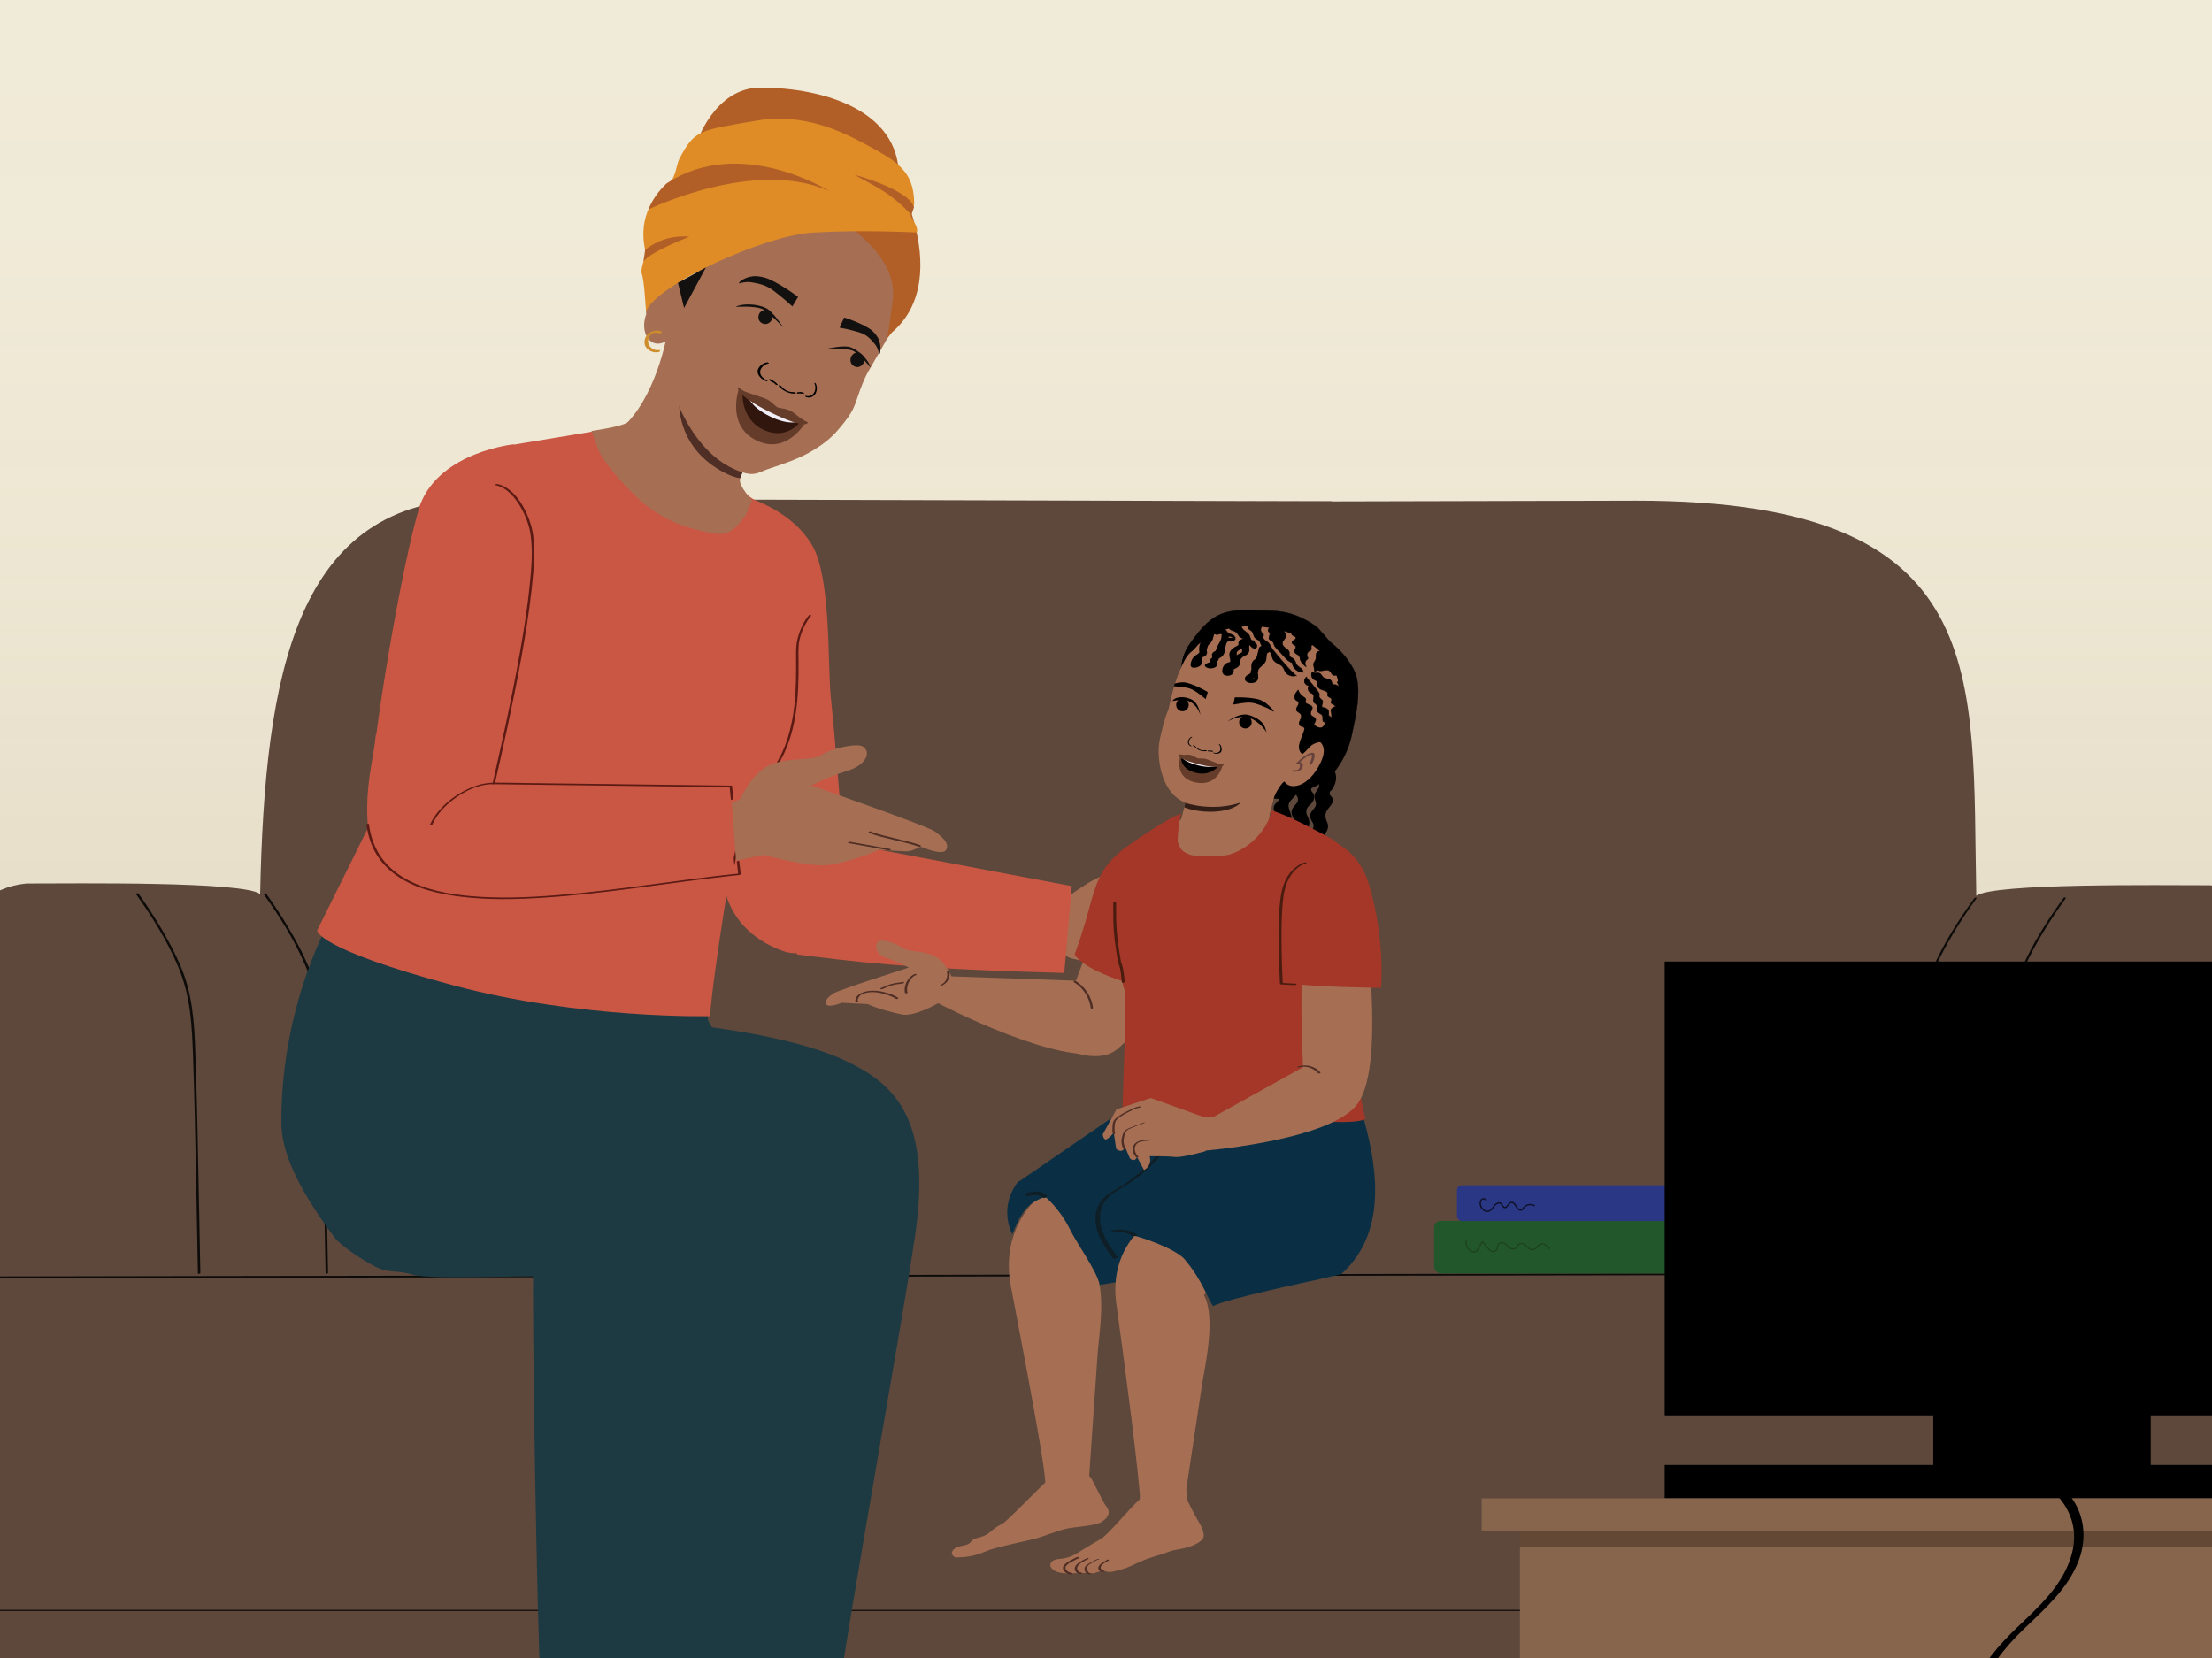 <?xml version="1.0" encoding="UTF-8"?>
<svg xmlns="http://www.w3.org/2000/svg" xmlns:xlink="http://www.w3.org/1999/xlink" viewBox="0 0 1334 1000">
  <defs>
    <style>
      .cls-1 {
        stroke: #000;
        stroke-miterlimit: 10;
        stroke-width: .2px;
      }

      .cls-2 {
        fill: #13110f;
      }

      .cls-3 {
        fill: #0f1f28;
      }

      .cls-4 {
        fill: #1c3f1c;
      }

      .cls-5 {
        fill: #010101;
      }

      .cls-6 {
        fill: #1d3942;
      }

      .cls-7 {
        fill: #653c29;
      }

      .cls-8 {
        fill: #331d17;
      }

      .cls-9 {
        fill: #f1eef7;
      }

      .cls-10 {
        fill: #a66e53;
      }

      .cls-11 {
        fill: #31160e;
      }

      .cls-12 {
        fill: #0a2f44;
      }

      .cls-13 {
        fill: #2a3784;
      }

      .cls-14 {
        fill: #ce8d2a;
      }

      .cls-15 {
        fill: #c95744;
      }

      .cls-16 {
        fill: url(#linear-gradient);
        opacity: .5;
      }

      .cls-17 {
        fill: #634836;
      }

      .cls-18 {
        fill: #5b1a13;
      }

      .cls-19 {
        fill: #66403a;
      }

      .cls-20 {
        fill: #0d0b09;
      }

      .cls-21 {
        fill: #df8c26;
      }

      .cls-22 {
        fill: #513835;
      }

      .cls-23 {
        fill: #b15e27;
      }

      .cls-24 {
        fill: #f2ebd1;
      }

      .cls-25 {
        fill: #5d483b;
      }

      .cls-26 {
        fill: #21572b;
      }

      .cls-27 {
        fill: #0f122c;
      }

      .cls-28 {
        fill: #87654d;
      }

      .cls-29 {
        fill: #4a1b0f;
      }

      .cls-30 {
        fill: #a43728;
      }

      .cls-31 {
        fill: #4f2e25;
      }
    </style>
    <linearGradient id="linear-gradient" x1="-1468.58" y1="3778.87" x2="-212.03" y2="3778.87" gradientTransform="translate(-3118.5 1397.46) rotate(90) scale(1 -1)" gradientUnits="userSpaceOnUse">
      <stop offset="0" stop-color="#f0ebe0"/>
      <stop offset=".18" stop-color="#eee8dd" stop-opacity=".99"/>
      <stop offset=".33" stop-color="#e8e1d4" stop-opacity=".97"/>
      <stop offset=".46" stop-color="#ded4c5" stop-opacity=".93"/>
      <stop offset=".59" stop-color="#d0c2b0" stop-opacity=".88"/>
      <stop offset=".72" stop-color="#bdab95" stop-opacity=".82"/>
      <stop offset=".84" stop-color="#a78e73" stop-opacity=".73"/>
      <stop offset=".96" stop-color="#8d6d4d" stop-opacity=".64"/>
      <stop offset="1" stop-color="#83603d" stop-opacity=".6"/>
    </linearGradient>
  </defs>
  <g id="Layer_3" data-name="Layer 3">
    <polyline class="cls-24" points="1546.26 1163.6 1546.26 -89.44 -200.68 -89.44 -200.68 1163.6"/>
    <polyline class="cls-16" points="1533.84 1181.28 -213.09 1181.28 -213.09 -75.26 1533.84 -75.26"/>
    <path class="cls-25" d="M1405.16,771.56l-1.43-.54-2.54-101.11c-3.76-76.31-24.4-131.69-68.3-135.99-29.88,0-130.98-1.38-141.04,6.36-2.79-132.56,11.62-238.32-204.92-238.32l-238.7.58c-2.55,58.52-9.49,116.83-18.11,174.76-10.81,72.66,10.36,144.87-.71,217.49-5.56,36.49,42.48,73.25,37.77,109.87-4.8,37.3-9.65,74.59-14.37,111.9-7.18,56.74-14.06,113.56-19.97,170.47h681.44v-118.26c16.97-5.55,28.76-23.89,28.85-44.87v-84.35c-.05-32.32-13.75-53.42-37.95-67.97Z"/>
    <path class="cls-25" d="M769.67,1085.95c.67-16.61,1.31-33.23,1.82-49.85,1.17-38.24,40.41-76.46,40.41-114.71l-8.87-619.05-513.64-1.45c-111.21.02-129.72,105.76-132.51,238.32-10.07-7.74-111.16-6.36-141.04-6.36-43.9,4.3-64.53,59.68-68.3,135.99l-2.54,101.11-1.44.54c-24.21,14.56-37.9,35.65-37.95,67.97v84.35c.09,20.98,11.88,39.32,28.85,44.87v118.26h835.21Z"/>
    <path class="cls-20" d="M-55.8,971.63h1463.33c.45,0,1.57-.68.6-.68H-55.2c-.45,0-1.57.68-.6.68h0Z"/>
    <path class="cls-20" d="M-48.18,770.96c.21,0,.42,0,.64,0,.63,0,1.26,0,1.88,0,1.03,0,2.07,0,3.1,0,1.44,0,2.88,0,4.31,0h5.45c2.19-.01,4.38-.02,6.58-.02,2.56,0,5.11,0,7.67-.01,2.91,0,5.82-.01,8.73-.02,3.25,0,6.51-.01,9.76-.02l10.81-.02c3.91,0,7.82-.01,11.73-.02,4.22,0,8.45-.01,12.67-.02l13.58-.02c4.82,0,9.63-.02,14.45-.03,5.1,0,10.2-.02,15.29-.03,5.37,0,10.74-.02,16.1-.03,5.63,0,11.26-.02,16.89-.03,5.91-.01,11.81-.02,17.72-.03,6.12-.01,12.24-.02,18.36-.03,6.35-.01,12.69-.02,19.04-.03,6.57-.01,13.13-.02,19.7-.03,6.77-.01,13.55-.02,20.32-.04,6.97-.01,13.94-.02,20.91-.04s14.39-.03,21.58-.04c7.34-.01,14.67-.03,22.01-.04,7.5-.01,15.01-.03,22.51-.04,7.66-.01,15.32-.03,22.98-.04,7.8-.01,15.61-.03,23.41-.04,7.94-.01,15.88-.03,23.82-.04l24.19-.04c8.18-.01,16.36-.03,24.53-.04s16.64-.03,24.97-.04c8.38-.01,16.75-.03,25.13-.04,8.46-.01,16.92-.03,25.38-.04,8.53-.02,17.06-.03,25.59-.05,8.59-.02,17.19-.03,25.78-.05,8.65-.02,17.29-.03,25.94-.05,8.73-.02,17.46-.03,26.18-.05,8.72-.02,17.44-.03,26.15-.05,8.74-.02,17.48-.03,26.21-.05,8.75-.02,17.5-.03,26.24-.05,8.75-.02,17.5-.03,26.24-.05,8.74-.02,17.47-.03,26.21-.05,8.72-.02,17.43-.03,26.15-.05,8.68-.02,17.37-.03,26.05-.05l26.05-.05c8.59-.02,17.18-.03,25.77-.05,8.53-.02,17.05-.03,25.58-.05s16.91-.03,25.36-.04c8.37-.01,16.74-.03,25.11-.04,8.28-.01,16.55-.03,24.83-.04,8.21-.01,16.42-.03,24.63-.04,8.05-.01,16.11-.03,24.16-.04,7.93-.01,15.86-.03,23.79-.04,7.79-.01,15.59-.03,23.38-.04s15.29-.03,22.94-.04c7.49-.01,14.98-.03,22.47-.04,7.32-.01,14.65-.03,21.97-.04l21.44-.04,20.97-.04c6.76-.01,13.52-.02,20.28-.04,6.55-.01,13.1-.02,19.65-.03,6.33-.01,12.66-.02,18.99-.03,6.1-.01,12.2-.02,18.3-.03,5.86-.01,11.72-.02,17.58-.03,5.64,0,11.27-.02,16.91-.03s10.7-.02,16.04-.03l15.23-.03c4.79,0,9.59-.02,14.38-.03,4.5,0,9.01-.02,13.51-.02,4.2,0,8.4-.01,12.6-.02,3.89,0,7.77-.01,11.66-.02,3.56,0,7.13-.01,10.69-.02,3.24,0,6.49-.01,9.73-.02,2.88,0,5.77-.01,8.65-.02,2.53,0,5.06,0,7.59-.01h6.49c1.79-.01,3.58-.02,5.36-.02h4.21c1.01,0,2.02-.01,3.03-.01.6,0,1.19,0,1.79,0,.18,0,.36,0,.54,0,.82,0,1.12-1.04.13-1.04-.21,0-.42,0-.64,0-.63,0-1.26,0-1.88,0-1.03,0-2.07,0-3.1,0-1.44,0-2.88,0-4.31,0h-5.45c-2.19.01-4.38.02-6.58.02h-7.67c-2.91.02-5.82.02-8.73.03-3.25,0-6.51.01-9.76.02-3.6,0-7.21.01-10.81.02-3.91,0-7.82.01-11.73.02-4.22,0-8.45.01-12.67.02l-13.58.02c-4.82,0-9.63.02-14.45.03-5.1,0-10.2.02-15.29.03-5.37,0-10.74.02-16.1.03-5.63,0-11.26.02-16.89.03-5.91.01-11.81.02-17.72.03-6.12.01-12.24.02-18.36.03-6.35.01-12.69.02-19.04.03-6.57.01-13.13.02-19.7.03-6.77.01-13.55.02-20.32.04s-13.94.02-20.91.04-14.39.03-21.58.04-14.67.03-22.01.04l-22.51.04c-7.66.01-15.32.03-22.98.04-7.8.01-15.61.03-23.41.04-7.94.01-15.88.03-23.82.04l-24.19.04c-8.18.01-16.36.03-24.53.04s-16.64.03-24.97.04c-8.38.01-16.75.03-25.13.04s-16.92.03-25.38.04c-8.53.02-17.06.03-25.59.05-8.59.02-17.19.03-25.78.05-8.65.02-17.29.03-25.94.05-8.73.02-17.46.03-26.18.05-8.72.02-17.44.03-26.15.05s-17.48.03-26.21.05c-8.75.02-17.5.03-26.24.05-8.75.02-17.5.03-26.24.05l-26.21.05c-8.72.02-17.43.03-26.15.05-8.68.02-17.37.03-26.05.05l-26.05.05c-8.59.02-17.18.03-25.77.05-8.53.02-17.05.03-25.58.05s-16.91.03-25.36.04c-8.37.01-16.74.03-25.11.04-8.28.01-16.55.03-24.83.04-8.21.01-16.42.03-24.63.04-8.05.01-16.11.03-24.16.04-7.93.01-15.86.03-23.79.04-7.79.01-15.59.03-23.38.04s-15.29.03-22.94.04l-22.47.04c-7.32.01-14.65.03-21.97.04-7.15.01-14.29.03-21.44.04-6.99.01-13.98.02-20.97.04s-13.52.02-20.28.04c-6.55.01-13.1.02-19.65.03-6.33.01-12.66.02-18.99.03-6.1.01-12.2.02-18.3.03-5.86.01-11.72.02-17.58.03-5.64,0-11.27.02-16.91.03s-10.7.02-16.04.03l-15.23.03c-4.79,0-9.59.02-14.38.03-4.5,0-9.01.02-13.51.02l-12.6.02c-3.89,0-7.77.01-11.66.02-3.56,0-7.13.01-10.69.02-3.24,0-6.49.01-9.73.02-2.88,0-5.77.01-8.65.02-2.53,0-5.06,0-7.59.01h-6.49c-1.79.01-3.58.02-5.36.02h-4.21c-1.01,0-2.02.01-3.03.01-.6,0-1.19,0-1.79,0-.18,0-.36,0-.54,0-.82,0-1.12,1.04-.13,1.04h0Z"/>
    <path class="cls-20" d="M1190.67,541.73c-9.67,13.29-18.66,27.43-25.21,42.53-3.5,8.08-5.8,16.5-7.09,25.2-1.39,9.44-1.78,18.99-2.14,28.51-.49,12.95-.81,25.9-1.12,38.86-.36,15.24-.66,30.48-.96,45.72-.26,13.44-.51,26.89-.79,40.33-.03,1.33-.06,2.65-.09,3.98-.01.61,1.44.32,1.45-.17.28-12.89.52-25.77.77-38.66.29-15.17.59-30.35.93-45.52.3-13.47.63-26.95,1.1-40.41.61-17.49.96-35.5,7.03-52.13,2.86-7.84,6.69-15.32,10.82-22.56,4.14-7.26,8.66-14.3,13.44-21.15,1.05-1.51,2.12-3,3.2-4.49.39-.54-1.06-.44-1.35-.04h0Z"/>
    <path class="cls-20" d="M1244.49,541.56c-9.67,13.3-18.69,27.43-25.25,42.55-3.49,8.05-5.8,16.43-7.1,25.1-1.41,9.43-1.8,18.97-2.16,28.48-.5,13.03-.82,26.07-1.13,39.11-.36,15.18-.66,30.36-.95,45.53-.26,13.51-.51,27.01-.79,40.52-.03,1.33-.06,2.65-.09,3.98-.02.72,1.45.49,1.46-.13.28-12.89.52-25.77.77-38.66.29-15.11.59-30.23.93-45.34.3-13.49.63-26.98,1.09-40.46.61-17.48.93-35.52,6.99-52.14,2.83-7.74,6.59-15.14,10.66-22.3,4.13-7.28,8.65-14.34,13.43-21.2,1.09-1.57,2.21-3.13,3.33-4.68.53-.73-.83-.89-1.2-.39h0Z"/>
    <path class="cls-20" d="M159.08,539.36c9.77,13.67,18.88,28.21,25.4,43.74,3.47,8.27,5.68,16.89,6.92,25.77,1.31,9.42,1.68,18.93,2.03,28.43.49,13.21.81,26.43,1.12,39.64.35,15.45.66,30.89.95,46.34.26,13.57.5,27.13.78,40.7.03,1.37.06,2.75.09,4.12,0,.31,1.46.07,1.45-.39-.28-13.17-.52-26.35-.77-39.52-.29-15.5-.59-31.01-.94-46.51-.3-13.67-.63-27.34-1.1-41.01-.61-17.77-1-36.05-7.13-52.96-2.89-7.96-6.73-15.57-10.87-22.94-4.15-7.38-8.68-14.55-13.48-21.52-1.02-1.48-2.05-2.95-3.1-4.41-.22-.31-1.62.15-1.36.52h0Z"/>
    <path class="cls-20" d="M82.1,539.37c9.77,13.66,18.88,28.21,25.39,43.73,3.47,8.27,5.68,16.89,6.92,25.77,1.31,9.42,1.68,18.93,2.03,28.43.49,13.21.81,26.43,1.12,39.64.35,15.45.66,30.89.95,46.34.26,13.57.5,27.13.78,40.7.03,1.37.06,2.75.09,4.12,0,.37,1.46.12,1.45-.39-.28-13.17-.52-26.35-.77-39.52-.29-15.5-.59-31.01-.94-46.51-.3-13.67-.63-27.34-1.1-41.01-.61-17.77-1-36.05-7.13-52.96-2.89-7.96-6.73-15.57-10.87-22.94-4.1-7.3-8.58-14.39-13.31-21.29-1.07-1.56-2.16-3.11-3.27-4.66-.25-.34-1.65.12-1.35.54h0Z"/>
  </g>
  <g id="Layer_1" data-name="Layer 1">
    <rect class="cls-26" x="864.91" y="736.32" width="230.44" height="31.69" rx="3.91" ry="3.91"/>
    <rect class="cls-13" x="878.65" y="714.86" width="187.63" height="21.56" rx="2.91" ry="2.91"/>
    <path class="cls-4" d="M883.97,748.04c-.63,2.32.41,4.61,2.12,6.19.88.81,1.93,1.45,3.17,1.23,1.12-.2,1.79-1.07,2.33-1.99.89-1.49,1.78-2.98,2.68-4.48l-.5.06c.77.9,1.53,1.8,2.3,2.7.71.83,1.38,1.73,2.15,2.5.66.66,1.54.95,2.46.83.82-.11,1.66-.5,2.17-1.16.64-.82.43-1.87.8-2.79.3-.77,1.16-1.25,1.95-1.35.98-.12,1.85.33,2.51,1.01s1.17,1.5,1.98,2.02c1.33.87,3.47,1.15,4.66-.11.44-.46.68-1.05,1.04-1.56.45-.64,1.17-.92,1.94-.88.91.04,1.76.54,2.4,1.17.55.53.96,1.17,1.56,1.65,1.37,1.09,3.28,1.24,4.69.14.6-.47.98-1.1,1.51-1.63.62-.64,1.45-1.1,2.36-1.1.77,0,1.37.36,1.87.93.43.49.79,1.03,1.33,1.42.3.21.63.35.99.44.4.1.57-.52.17-.62-.7-.18-1.17-.62-1.61-1.17-.4-.5-.8-1.01-1.38-1.31-1.58-.81-3.43,0-4.47,1.29-.47.58-.93,1.18-1.6,1.55-.79.43-1.77.45-2.59.1-.71-.31-1.27-.86-1.76-1.45-.53-.64-1.1-1.22-1.85-1.6-.81-.41-1.74-.57-2.63-.32-.68.19-1.19.63-1.56,1.22-.33.51-.58,1.11-1.07,1.5-.68.53-1.63.53-2.43.33-.94-.24-1.64-.77-2.26-1.5-.58-.68-1.13-1.41-1.95-1.81-1.51-.75-3.73-.26-4.39,1.43-.34.87-.12,2.02-.8,2.73-.6.63-1.6.96-2.46.78-.97-.2-1.54-1.1-2.15-1.8-.77-.9-1.53-1.8-2.3-2.7-.38-.44-.75-.88-1.13-1.33-.14-.16-.41-.1-.5.06-.7,1.17-1.4,2.34-2.1,3.52-.5.84-.96,1.92-1.86,2.42-1.01.56-2.12.11-2.93-.58s-1.55-1.58-1.99-2.59-.53-2.15-.24-3.23c.11-.4-.51-.57-.62-.17h0Z"/>
    <path class="cls-27" d="M896.68,724.18c-.07-.8-.67-1.37-1.44-1.54-.84-.18-1.65.11-2.19.77-1.16,1.44-.88,3.62.02,5.11.85,1.41,2.44,2.64,4.16,2.49,2-.17,3.01-1.94,4.1-3.38.53-.7,1.21-1.32,2.07-1.58s1.53-.02,2,.71c.42.66.72,1.48,1.48,1.81.63.28,1.27.14,1.79-.28s.88-.97,1.29-1.48c.38-.47.82-1.02,1.44-1.17.82-.2,1.51.51,1.95,1.11.57.77.94,1.65,1.58,2.37.6.68,1.46,1.28,2.41,1.14,1.02-.15,1.44-1.05,2.04-1.77,1.08-1.31,2.95-1.86,4.59-1.46.41.1.79.26,1.15.47.46.27.87-.44.42-.71-1.43-.85-3.23-.92-4.76-.29-.77.32-1.47.8-2,1.44-.48.59-.94,1.64-1.86,1.51-.84-.12-1.51-.98-1.93-1.65-.47-.75-.85-1.54-1.49-2.17-.58-.58-1.34-.96-2.17-.82-.65.11-1.19.56-1.62,1.04-.42.48-.77,1.02-1.2,1.48-.33.35-.72.68-1.21.5-.64-.24-.89-1.11-1.25-1.63-.47-.69-1.18-1.12-2.03-1.1s-1.66.43-2.32.96c-.7.56-1.19,1.32-1.7,2.04s-1.06,1.41-1.84,1.81c-.67.34-1.44.34-2.14.08-1.49-.53-2.61-2.08-2.84-3.62-.12-.8,0-1.75.49-2.41.41-.54,1.12-.75,1.74-.42.24.13.45.34.47.62.05.52.87.53.82,0h0Z"/>
    <g>
      <polygon points="1457.54 883.53 1297.05 883.53 1297.05 853.64 1457.54 853.64 1457.54 579.93 1003.92 579.93 1003.92 853.64 1165.89 853.64 1165.89 883.53 1003.92 883.53 1003.92 903.66 1457.54 903.66 1457.54 883.53"/>
      <polygon class="cls-28" points="916.63 933.27 916.63 1104.55 917.34 1104.55 917.34 1181.59 942.57 1181.59 966.62 1104.55 1245.68 1104.55 1303.93 1104.55 1496.97 1104.55 1521.02 1184.2 1546.26 1184.2 1546.26 1102.37 1546 1102.37 1546 933.27 916.63 933.27"/>
      <polygon class="cls-28" points="1570.49 923.36 1570.49 903.66 1457.54 903.66 1003.92 903.66 893.55 903.66 893.55 923.36 916.63 923.36 1546 923.36 1570.49 923.36"/>
      <rect class="cls-17" x="916.63" y="923.36" width="629.37" height="9.91"/>
    </g>
    <path d="M1197.57,883.68c29.27.66,61.67,22.76,51.29,55.58-5.5,17.37-19.28,29.74-32.04,41.95-11.38,10.88-21.44,22.41-27.64,37.04-11.23,26.49-10.39,58.56,4.14,83.64,8.3,14.34,21.06,24.89,33.36,35.65,13.3,11.64,25.31,24.52,35.35,39.1,19.67,28.58,45.18,79.43,13.33,108.66-1.39,1.28,4.16.8,5.3-.25,28.03-25.73,11.91-68.08-3.91-95.76-8.52-14.9-18.93-28.73-30.93-41.01-12.64-12.92-27.84-23.32-39.34-37.35-19.92-24.29-23.96-59.01-13.64-88.23,5.69-16.12,15.84-28.81,28.03-40.54,12.55-12.08,26.19-24.01,32.63-40.68,6.06-15.68,2.95-32.34-9.29-44-11.35-10.81-27.5-16.07-42.95-16.42-1.16-.03-3.28.11-4.1,1.1-.56.68-1.04,1.5.41,1.53h0Z"/>
  </g>
  <g id="Layer_4" data-name="Layer 4">
    <path class="cls-6" d="M225.97,763.73c8.41,4.5,13.93,2.12,23.01,5.05,10.78,3.47,78.65-.37,89.78,1.66,29.69,5.42,8.02-6.72,38.17-7.83,15.21-.56,29.08,24.43,44.15,22.27,13.57-1.94,26.95-4.86,40.46-7.16,12.09-2.06,24.34-3.93,36.48-6.33-10.18-27.67-20.99-55.21-29.29-82.22l-41.74-73.69c-1.09-20.38-7.65-66.45-11.75-71.5-.17.22-.48.43-1.04.64-16.93,6.48-34.6,11.2-52.3,14.62-36.6,7.06-73.1,8.54-108.51,8.51-14.02-.01-10.89-78.87-24.8-79.2l-25.17,58.15s-34.04,53.76-33.73,130.45c.06,14.32,6.29,35.04,33.1,70.58,6.91,6.38,14.91,11.58,23.18,16.01Z"/>
    <path class="cls-15" d="M489.8,452.23s-1.14,1-3.09,2.77c-9.17,8.36-35.06,25-46.93,52.27-10.21,23.45-.79,54.58,32.54,66.33,33.34,11.75,36.64-60.05,36.64-60.05l-19.16-61.31Z"/>
    <path class="cls-15" d="M442.31,297.51s32.94,6.65,47.49,31.35c11.49,19.5,9.26,72.11,11.2,91.15,4.35,42.87,7.58,91.06,7.58,91.06l-63.21-.83-15.54-71.04-10.88-137.56,23.37-4.14Z"/>
    <path class="cls-15" d="M457.06,472.9c-1.93,1.39-4.43,2.22-16.13,45.24-2.12,7.79-12.22,37.33-12.47,45.16-7.26.4-10.13,1.53-17.39.86-31.74-2.93-61.75-15.31-89.43-30.58-23.67-13.06-45.92-28.46-67.98-44.06l-4.97-8.04,21.39-114.31,35.76-98.33,59.59-9.91-2.56,5.17-.78,4.74c6.09,13.59,15.87,23.01,30.73,27.25,4.35,1.24,9,2.25,13.81,2.94,13.42,1.93,22.42-8.25,31.09-16.75.33-.32.09,7.46,1.75,8.61,11.27,7.77,34.29,23.42,43.43,30.53,0,0,10.4,13.11,1.77,50.53"/>
    <path class="cls-10" d="M402.64,200.08s-5.62,34.77-23.91,54.38c-2.55,2.73-22.01,5.46-22.01,5.46l2.94,8.05c1.9,9.05,17.63,25.52,24.32,31.9,9.16,8.72,20.31,15.2,32.62,18.68,4.98,1.41,10.02,2.55,14.91,3.38,8.36,1.42,14.18-5.09,18.43-11.63l3.66-8.65s-8.14-8.33-7.36-12.66c.77-4.34,15.57-31.47,15.57-31.47"/>
    <path class="cls-31" d="M448.26,283.78s-6.17-5.37-10.53-8.48c-4.36-3.11-12.76-5.82-28.12-33.27,0,0-2.04,26.2,24.64,41.6,0,0,6.82,4.2,12.09,4.78l1.91-4.62Z"/>
    <path class="cls-10" d="M525.71,147.45c.07.12.14.24.22.36-.05-.21-.09-.42-.1-.62l-.12.26ZM536.45,155.27c.1.24.22.49.34.74l.1-.22s-.32-.78-.44-.52ZM407.25,239.41c5.92,16.4,17.94,35.74,35.54,43.56,11.94,5.31,13.94,2.11,20.12.02,9.38-3.17,19.18-6.3,27.36-11.33,7.85-4.83,11.88-8.22,17.64-15.38,5.96-7.4,6.94-9.62,9.85-18.41,1.3-3.93,3.6-9.72,5.51-13.18,2.2-4,11.52-19.49,16.25-28.92,4.73-9.43,1.76-28.81,1.76-28.81.64-2.85.07-5.31-.37-8.03l-1.13-.52s.44.52.08,1.29c-1.33-.88-2.39-2.32-3.08-3.68l-.02.04c-2.05-.01-3.38-1.57-4.19-3.52-.12.26-.08.91.2,1.04-1.81-.53-3.14-2.09-3.78-3.65-.12.26-.08.91-.2,1.17-1.17-.83-2.14-2.09-2.88-3.28.1.46,6.91,2.43,6.83,2.61-1.81-.53-.14.93-.94-1.01l-.95-1.61c-1.53-.4-1.87.48-2.52-1.08.16.39.55-3.21.43-2.95-1.69-.79-1.18-.68-2.22-2.11-.12.26-5.38-.46-5.5-.2-1.41-.65-1.64.81-2.28-.75.16.39,1.52-.61,1.68-.22-1.81-.53-2.95.26-3.75-1.68.16.39-4.25-5.42-4.25-5.42-1.81-.53-1.77.14-2.7-1.55.32.78-7.57-4.11-7.53-3.46-1.41-.65.29,6.41-.48,5.11-.12.26-2.88-2.28-2.88-2.28-1.53-.4-.02,1.88-.66.32-.12.26-.2,1.16.08,1.3-2.05-.01-3.78-1.44-4.99-3.26.32.78.36,1.43.53,1.82-1.41-.66-2.65-.92-3.58-2.61-.12.26.08,1.29.36,1.43-1.65-.14-3.22-1.18-4.26-2.61-.12.26.2,1.04.36,1.42-1.24-.26-2.37-.79-3.13-2.09l.36,1.43c-1.13-.52-2.21-.4-3.66-1.7-.12.26.32.78.2,1.04-.85-.39-1.97-.92-2.7-1.57-.12.26.48,1.17.2,1.04-1.13-.52-2.21-.4-3.38-1.57.16.39.2,1.04.36,1.43-1.13-.52-2.37-.79-3.26-1.83-.12.26-.08.9.08,1.3-1.13-.52-2.21-.4-3.38-1.57-.12.26.2,1.04.37,1.43-1.13-.52-2.37-.79-3.38-1.57-.12.26.32.78.48,1.17-1.13-.52-2.37-.79-3.54-1.96-.24.52-.08.91-.2,1.16-.84-.39-1.29-.91-2.13-1.3l-1.65-.14c-6.34,3.33-14.11,20.77-14.11,20.77-11.97,2.92-21.96,15.55-23.96,20.59-2,5.04-8.34,14.98-8.34,14.98-.57-2.46-1.86-7.78-1.74-10.24,0-2.2,1.64-4.26,1.64-6.47-.61-5.31-6.84-6.64-11.14-5.5l-.91.61c-7.02,3.84-10.75,24.18-10.06,31.06-4.16,11.42,2.85,21.67,11.96,16.25l-.46,4.99"/>
    <path class="cls-23" d="M538.67,177.84c.17-18.22-13.45-34.7-47.02-55.58-33.57-20.89-67.45-20.8-67.45-20.8,40.26-43.28,91.19-17.56,102.72-12.2,11.53,5.36,50.14,77.96,11.04,111.17l-2.81,3.55s3.5-22.81,3.53-26.13Z"/>
    <path class="cls-23" d="M419.99,86.61s10.58-33.92,38.89-33.8c37.81.16,83.24,13.6,83.21,53.49l-122.09-19.69Z"/>
    <path class="cls-21" d="M387.16,165.59c-1.37-3.8,2.76-10.87,1.9-14.81-4.48-20.68,6.18-33.93,14.74-40.77,3.73-2.98,4.17-11.03,5.94-14.34,9.24-17.35,11.54-16.95,46.49-22.91,28.45-4.85,51.48,6.67,64.66,13.67,21.11,11.22,30.01,17.01,30.45,35.87.06,2.46-1.76,3.58-2.05,6.38-.42,3.95,4.76,6.81,3.64,11.54,0,0-32.97-1.74-62.77.06-29.8,1.79-95.28,31.95-100.49,47.69-.16.49-.99-18.17-2.51-22.38Z"/>
    <path class="cls-23" d="M391.03,126.34s64.26-31.4,109.11-11.07c0,0-53.68-34.03-98.21-4.57l-1.37,1.37c-3.6,3.6-6.54,7.81-8.68,12.43l-.85,1.84Z"/>
    <path class="cls-23" d="M549.62,129.54l-2.5-2.54c-5.82-5.9-12.46-10.93-19.71-14.92l-12.16-6.7s32.8,8.79,35.98,19.61l-1.6,4.55Z"/>
    <path class="cls-14" d="M398.71,199.78c-3.76-1.26-8.34.53-9.69,4.39-.54,1.54-.47,3.52.37,4.95.43.73,1.08,1.37,1.74,1.88,1.65,1.26,3.68,1.72,5.73,1.39.4-.07,1.15-.27,1.23-.76s-.63-.56-.95-.51c-2.27.37-4.36-.83-5.62-2.68-.59-.87-.74-2.23-.62-3.26.16-1.43.88-2.78,2.03-3.66,1.32-1,2.9-1.03,4.45-.51.47.16,1.19-.07,1.54-.41s.22-.67-.22-.81h0Z"/>
    <path class="cls-2" d="M425.73,161.31l-13.18,24.43-3.68-15.2s12.03-6.64,16.86-9.23Z"/>
    <path class="cls-23" d="M415.76,142.77s-23.47,9.01-27.7,14.93l1-6.93s10.22-9.52,26.7-8Z"/>
    <g>
      <path class="cls-5" d="M478.46,236.44c-2.57.24-5.7-1.33-7.29-3.52-.36-.48-2.05-.85-1.55-.16,2.11,2.89,6.69,4.94,10,4.63.33-.03.37-.26.07-.51-.31-.26-.88-.47-1.23-.43"/>
      <path class="cls-5" d="M468.94,231.77c-1.15-1.25-2.61-2.25-4.15-3.03-.23-.11-.56-.15-.8-.06-.18.06-.28.21-.14.38.56.72,1.43,1.28,2.3,1.61.27.11.66.18.91.02.23-.16.02-.4-.19-.49-.72-.28-1.39-.71-1.85-1.31-.31.11-.63.21-.94.32,1.38.69,2.67,1.6,3.7,2.72.2.22.6.29.88.25.21-.03.49-.19.28-.42"/>
      <path class="cls-5" d="M462.53,229.39c-1.85-.81-3.71-2.51-4.06-4.28-.53-2.67,2.12-5.48,5-5.88.31-.04.26-.29.02-.45-.31-.21-.75-.25-1.08-.2-2.51.35-4.94,2.55-5.44,4.65-.47,1.96.79,3.98,2.8,5.43.6.43,1.26.82,1.95,1.13.28.12.82.24,1.05.08.23-.17.01-.37-.25-.48"/>
      <path class="cls-5" d="M482.26,236.89c-.01-.25.23-.32.38-.25.5.22,1.07.29,1.64.12.08.27.16.53.25.8-1.05-.3-2.2-.38-3.34-.15-.23.05-.45-.14-.56-.34-.08-.15-.11-.43.12-.48"/>
      <path class="cls-5" d="M480.74,236.58c1.28-.26,2.56-.15,3.73.19.17.05.35.22.41.43.05.16,0,.33-.16.37"/>
      <path class="cls-5" d="M486.03,238.72c1.23.45,2.99.22,4.15-.93,1.76-1.74,1.94-4.59.98-6.55-.1-.21.06-.37.25-.35.25.02.45.25.56.47.84,1.71.92,3.97-.09,5.86-.94,1.77-2.63,2.59-4.29,2.53-.5-.02-1-.1-1.46-.26-.19-.07-.48-.29-.48-.54,0-.26.21-.29.38-.22"/>
    </g>
    <path class="cls-2" d="M516.83,212.59c1.94-.08,3.65,1.51,4.25,2.89.14.32.3,1.19.12,2.35-.22,1.49-1.44,2.74-2.68,3.26-1.66.7-3.59.05-4.69-1.26-1.49-1.78-1.05-4.36.21-5.81.23-.26,1.24-1.36,2.8-1.43"/>
    <path class="cls-2" d="M498.33,210.43s10.39-2.45,14.46-1.03c5.94,2.08,11.47,8.47,12.17,12.23,0,0-7.06-9.01-11.29-10.35-4.04-1.28-15.33-.85-15.33-.85Z"/>
    <path class="cls-2" d="M465.64,189.25c-1.19-1.54-3.8-2.48-5.25-2.05-.34.1-1.27.41-2.05,1.29-1,1.13-1.16,2.86-.76,4.15.54,1.72,2.27,2.78,3.99,2.78,2.32,0,4.01-2.01,4.32-3.9.05-.35.64-.79-.32-2.04"/>
    <path class="cls-2" d="M472.36,197.46s-6.05-9.46-10.22-11.55c-6.08-3.05-15.12-2.86-18.49-.84,0,0,12.18-.8,16.4,1.46,4.04,2.16,12.3,10.93,12.3,10.93Z"/>
    <path class="cls-2" d="M509.12,191.48c-.53,1.15-1.06,2.31-1.59,3.46-.4.88-.81,1.76-1.2,2.64,3.16.56,5.79,1.2,7.76,1.73,4.16,1.11,6.28,1.7,8.33,3.13,2.16,1.5,3.72,3.34,4.33,4.06.85,1.01,1.43,1.67,2,2.74,1.23,2.31,1.25,4.28,1.63,4.28.34,0,.54-1.63.55-1.8.47-4.11-1.2-7.45-1.32-7.71,0,0-1.23-2.56-4.04-4.9-1.94-1.61-7.86-4.88-16.46-7.63"/>
    <path class="cls-2" d="M481.31,179.05c-.65,1.09-1.3,2.18-1.96,3.27-.5.83-1,1.66-1.5,2.48-2.84-2.63-5.36-4.74-7.29-6.29-4.07-3.27-6.17-4.93-8.98-6.09-2.95-1.22-5.77-1.72-6.87-1.91-1.55-.26-2.57-.46-3.95-.43-3,.06-4.8,1.06-5.08.71-.25-.31,1.08-1.34,1.22-1.44,3.38-2.57,7.63-2.75,7.96-2.78,0,0,3.22-.19,7.41,1.2,2.89.96,10.21,4.75,19.04,11.28"/>
    <path class="cls-15" d="M445.23,496.48s-15.25,89.09-17,116.39c0,0-78.33,1.89-154.78-18.57-83.27-22.28-82.19-33.15-82.19-33.15l38.86-78.32,30.71-29.37,166.45,56.03"/>
    <path class="cls-7" d="M465.57,246.27c-7.88-3.84-20.15-11.08-20.15-11.08,0,0-7.43,21.59,10.84,30.49,18.27,8.9,29.58-11.04,29.58-11.04,0,0-12.38-4.53-20.26-8.37Z"/>
    <path class="cls-11" d="M466.12,246.51c-3.72-1.81-18.36-9.8-18.36-9.8,0,0-1.18,15.75,12.26,22.3,14.57,7.1,22.91-4.92,22.91-4.92l-16.81-7.57Z"/>
    <path class="cls-9" d="M466.07,247.28c-3.85-1.87-15.22-8.27-15.22-8.27,0,0,2.02,6.55,13.56,12.17,11.54,5.62,17.33,3.04,17.33,3.04l-15.68-6.94Z"/>
    <path class="cls-7" d="M487.01,254.59c-.36-.31-.71-.19-2.53-1.29-3.04-1.84-4.6-3.71-6.81-5.02-3.78-2.24-7.09-1.8-8.8-2.64-1.71-.83-3.41-3.71-7.5-5.31-2.4-.94-8.55-2.82-11.87-4.08-2-.76-3.85-2.64-4.31-2.73-.64-.13-1.71,4.86,19.82,15.35,21.52,10.49,22.51,6.15,22.01,5.72Z"/>
    <path class="cls-18" d="M487.81,371.09c-3.25,3.86-5.41,8.9-6.72,13.72-.93,3.46-1.01,6.79-1,10.35.04,10.18.14,20.35-1.04,30.49-1.45,12.47-4.62,25.11-11.53,35.75-1.77,2.73-3.8,5.3-6.05,7.66-1.17,1.22-2.4,2.38-3.68,3.47-.6.51-1.21,1-1.83,1.47-.37.28-.86.53-1.11.93-.43.71-.6,1.75-.86,2.52-.68,2.02-1.34,4.05-1.99,6.08-4.29,13.35-8.33,26.89-10.93,40.68-.32,1.67-.6,3.35-.85,5.03-.11.73,1.37.55,1.47-.11,2.12-14.23,6.27-28.2,10.57-41.9,1.21-3.84,2.45-7.68,3.75-11.49.06-.19.11-.49.23-.66.18-.25,1.18-.81,1.54-1.1.69-.55,1.36-1.12,2.02-1.71,2.39-2.14,4.57-4.49,6.52-7.03,7.63-9.94,11.53-22.22,13.48-34.47,1.69-10.65,1.87-21.43,1.78-32.2-.03-3.25-.18-6.55.14-9.79.57-5.7,3.2-11.63,6.53-16.27.24-.34.49-.67.76-.99.59-.7-.79-.94-1.21-.43h0Z"/>
    <path class="cls-10" d="M642.03,542.49s17.24-13.88,27.33-15.62c2.84-.49,25.85-13.93,25.85-13.93,0,0,5.58,4.47-2.59,11.47s-11.69,9.67-11.69,9.67l-1.32,2.94,16.68,7.06s20.25,4.9,25.01,6.52c4.76,1.62,15.14,4.63,15.05,11.1,0,0,7.83,1.67,7.43,5.47.05,1.88-.82,3.66-2.34,4.77l-3.89.16s1.85,1.37-.26,4.63c-2.11,3.26-36.18-1.14-36.18-1.14l-1.95.98s22.26,6.66,22.36,8.82c.11,2.16.51,3.96-3.26,4.26-3.77.31-66.25-9.42-73.13-11.98-1.81-.67-4.43-3.29-5.58-3.69-3.24-1.13-9.89-1.87-9.89-1.87l1.48-31.21,10.9,1.6Z"/>
    <path class="cls-15" d="M483.63,548.85c2.1-13.58-3.8-32.09-3.23-45.8l165.94,31.37-4.5,52.38c-99.12-2.6-130.52-7.4-161.34-11.17.94-8.94,1.76-17.89,3.13-26.78Z"/>
    <path class="cls-10" d="M453.85,962.11c-10.07-.41-20.14-.77-30.21-1.07,7.25,72.65,15.3,127.68,15.3,127.68l35.3.61s8.45-54.56,14.75-125.71c-11.71-.52-23.42-1.04-35.14-1.51Z"/>
    <path class="cls-10" d="M386.3,960.28c-9.9-.08-19.8-.05-29.71.11,7.03,70.84,14.69,124.01,14.69,124.01l35.79,1.43s8.39-54.11,14.68-124.85c-11.81-.35-23.63-.6-35.45-.7Z"/>
  </g>
  <g id="Layer_2" data-name="Layer 2">
    <path class="cls-15" d="M250.57,485.14c-8.43,1.05-16.78,2.59-25.14,4-.64-5.57-1.05-10.84-1.18-16.03-.58-22.11,18.31-135.14,29.26-169.07,12.35-31.65,56.28-36.06,56.28-36.06l12.49,103.16-25.25,105.19c-14.21,3.61-31.89,7-46.45,8.81Z"/>
    <path class="cls-15" d="M280.64,517.31c-.36-13.73-1.34-31.57-3.23-45.17l160.72,1.82,5.62,56.81c-87.2,5.01-130.4,11.62-161.4,13.44-.68-8.96-1.48-17.92-1.71-26.91Z"/>
    <path class="cls-18" d="M297.53,472.97c4.77.06,9.53.12,14.3.18,11.36.14,22.71.29,34.07.43,13.77.17,27.54.35,41.31.52,11.9.15,23.81.3,35.71.45,3.93.05,7.86.1,11.79.15l3.63.05c.59,0,1.33.14,1.91.02.08-.02.17,0,.25,0l-.46-.28c.25,2.53.5,5.05.74,7.58.06.58,1.51.25,1.45-.39-.25-2.53-.5-5.05-.74-7.58-.02-.19-.31-.28-.46-.28-4.77-.06-9.53-.12-14.3-.18-11.36-.14-22.71-.29-34.07-.43-13.77-.17-27.54-.35-41.31-.52-11.9-.15-23.81-.3-35.71-.45-5.77-.07-11.56-.27-17.33-.22-.08,0-.17,0-.25,0-.63,0-1.51.94-.53.96h0Z"/>
    <path class="cls-18" d="M298.87,292.61c7.11,1.52,12.2,7.93,15.54,13.98,2.72,4.93,4.78,10.37,5.58,15.97,1.4,9.89.49,20.17-.5,30.05-1.34,13.47-3.45,26.86-5.8,40.19-2.45,13.92-5.23,27.78-8.16,41.61-2.46,11.6-5.04,23.16-7.67,34.72-.26,1.15-.52,2.31-.79,3.46-.11.46,1.34.24,1.44-.21,2.57-11.27,5.11-22.56,7.54-33.86,2.99-13.94,5.83-27.91,8.37-41.93,2.46-13.6,4.68-27.26,6.18-41,1.13-10.33,2.14-20.97,1.09-31.36-.52-5.16-2.01-10.11-4.19-14.81-2.89-6.22-7.1-12.62-13.3-15.93-1.39-.74-2.87-1.27-4.41-1.6-.41-.09-1.69.55-.91.72h0Z"/>
    <path class="cls-15" d="M226.71,442.73s-.2,1.5-.48,4.12c-1.35,12.34-9.74,41.94-.59,70.25,7.87,24.34,40.33,35.66,73.1,22.41,32.77-13.25-17.81-71.44-17.81-71.44l-54.21-25.34Z"/>
    <path class="cls-10" d="M441.2,484.19c2.67-1.16,2.92-.91,5.37-2.44,0,0,6.53-15.21,17.56-20.28,11.03-5.07,25.28-2.28,31.08-6.05,6.56-4.27,21.68-7.35,25.08-5.22,5.52,3.47,1.87,11.39-9.55,14.82-7.42,2.29-14.62,5.21-21.54,8.72,0,0,70.78,24.58,74.99,27.95,4.21,3.37,8.55,6.85,6.43,10.82s-15.26-1.86-15.26-1.86l-4.61,1.96c-1.48.63-3.09.91-4.7.83l-16.18-.86c-8.41,3.91-20.84,7.65-30,9.1-12.73,1.53-39.24-6.11-39.24-6.11l-16.64,3.48c-.45-1.66-2.04-30.69-2.79-34.87Z"/>
    <path class="cls-18" d="M298.07,472.07c-6.21-.08-12.32,1.92-17.79,4.75-5.83,3.01-11.2,7.09-15.49,12.06-2.22,2.57-4.12,5.4-5.49,8.52-.2.47,1.24.31,1.45-.17,3.08-7.02,8.99-12.72,15.28-16.91,6.28-4.18,13.81-7.49,21.48-7.39.57,0,1.53-.84.56-.85h0Z"/>
    <path class="cls-31" d="M555.1,509.77c-4.88-1.79-10.07-2.85-15.1-4.11-5.01-1.25-10.24-2.31-15.04-4.26-.55-.22-1.69.57-.86.91,4.8,1.95,10.03,3.01,15.04,4.26,5.03,1.26,10.22,2.31,15.1,4.11.56.2,1.7-.6.86-.91h0Z"/>
    <path class="cls-31" d="M537.01,512.08c-7.12-1.28-14.24-2.57-21.37-3.85-1.03-.19-2.06-.37-3.09-.56-.47-.08-1.71.65-.89.8,7.12,1.28,14.24,2.57,21.37,3.85,1.03.19,2.06.37,3.09.56.47.08,1.71-.65.89-.8h0Z"/>
    <path class="cls-18" d="M221.06,497.5c.83,6.25,2.72,12.35,5.98,17.77,3.03,5.03,7.18,9.29,11.96,12.67,11.01,7.8,24.74,11.07,37.92,12.76,16.93,2.18,34.15,1.79,51.15.69,18.93-1.23,37.77-3.51,56.58-5.96,18.35-2.39,36.68-5.03,55.08-7.06,2.05-.23,4.11-.45,6.16-.65.34-.03.85-.25.8-.67-.29-2.53-.58-5.07-.87-7.6-.07-.58-1.52-.24-1.45.39l.87,7.6.8-.67c-17.95,1.82-35.82,4.35-53.7,6.72-18.66,2.48-37.35,4.87-56.12,6.37-17.28,1.39-34.75,2.13-52.05.62-13.69-1.2-27.94-3.77-39.99-10.72-5.1-2.95-9.72-6.73-13.31-11.42-3.71-4.84-6.18-10.48-7.52-16.41-.36-1.59-.64-3.2-.85-4.82-.08-.59-1.53-.24-1.45.39h0Z"/>
    <path class="cls-6" d="M326,1013.67c11.99,3.98,20.35,9.37,32.7,12.53,20.11,5.14,26.1,5.77,46.75,5.95,33.23.29,67.69,5.34,99.62-4.88,4.7-41.19,44.04-256.75,47.88-290.08,7.31-63.49-13.98-83.19-41.16-96.52-50.84-24.93-156.07-27.73-206.89-31.12-9.18-.61-54.25,4.88-25,16.42-22.19,2.32,29.89,7.63,29.89,7.63,0,0-99.59,29.06-61.73,93,17.52,29.58-2.47,36.05,73.57,36.16-.97,20.08,2.33,226.6,4.39,250.93Z"/>
    <path class="cls-10" d="M580.72,608.98l-15.14-3.82s-13.51,7.89-21.22,6.78c-5.54-1.01-16.02-3.88-21.08-6.36l-15.68-.77s-8.02,3.32-9.27.89c-1.25-2.43,1.42-4.46,4.01-6.43,2.59-1.97,45.76-15.73,45.76-15.73-4.16-2.22-8.5-4.09-12.98-5.58-6.89-2.24-8.23-7.44-5.43-10.18,1.66-1.62,10.23.76,14.98,4.08,3.44,2.4,12.11,1.43,18.76,4.65,6.64,3.22,10.46,12.48,10.46,12.48,2.46,1.6,9.03,5.21,9.03,5.21.09.58-2.18,14.77-2.18,14.77Z"/>
    <path class="cls-31" d="M517.45,603.67c-.59-.58.38-2.25.75-2.7.6-.74,1.48-1.24,2.35-1.6,2.11-.89,4.54-1.1,6.81-.97,2.32.14,4.65.66,6.86,1.35s4.35,1.49,6.25,2.73c.43.28,1.79-.34,1.18-.74-2.39-1.56-5.29-2.54-8.04-3.26s-5.63-1.14-8.49-.93c-2.35.17-4.84.72-6.83,2.04-.85.57-1.59,1.28-2.03,2.21-.27.56-.75,1.9-.19,2.46.38.38,1.8-.18,1.38-.59h0Z"/>
    <path class="cls-31" d="M543.69,592.72c0-.07.43-.41.46-.39-.02-.02.07,0-.05,0-.18.02-.36.05-.53.07-.53.06-1.05.11-1.58.18-1.49.19-2.98.46-4.42.87-1.31.37-2.59.86-3.83,1.4-.46.2-.91.41-1.36.62-.16.07-.32.14-.48.21-.05.02-.14.04-.18.07l.08-.03c-.28.07-.07.14.65.22-.3-.55-1.75-.08-1.49.4.4.74,1.7-.01,2.21-.25,1.44-.66,2.89-1.29,4.41-1.74,1.72-.51,3.49-.78,5.27-.98.47-.05,2.35-.06,2.36-.82.01-.67-1.49-.39-1.5.16h0Z"/>
    <path class="cls-31" d="M546.71,598.22c.57-.08.58.31.49-.02-.04-.16-.07-.33-.1-.5-.06-.49-.06-.98-.02-1.48.11-1.5.55-2.98,1.28-4.3.59-1.06,1.36-2.02,2.28-2.8.3-.26.62-.49.96-.69.15-.09.1-.06.3-.15.15-.07-.03,0-.01,0-.1-.02-.5.11-.61-.1.26.47,1.7-.01,1.38-.6-.31-.56-1.49.06-1.85.26-.84.47-1.59,1.11-2.24,1.81-1.91,2.06-3.07,4.86-3,7.68.02.66-.02,1.93.97,1.79.28-.04.8-.19.84-.53s-.41-.4-.66-.37h0Z"/>
    <path class="cls-31" d="M571.08,586.22c.38,1.52.22,3.11-.42,4.53-.3.67-.73,1.3-1.25,1.81-.65.64-1.46,1.09-2.21,1.6-.25.17-.13.4.12.45.34.07.73-.08,1-.27.78-.54,1.61-1.01,2.29-1.69.58-.59,1.05-1.26,1.41-2,.71-1.49.88-3.22.48-4.82-.11-.45-1.53-.08-1.41.38h0Z"/>
    <path class="cls-10" d="M656.81,614.79c-1.93-4.11-3.72-8.4-6.42-12.1-2.5-3.43,3.81-7.43,1.61-11.08l-78.25-2.77-6.93,16.79s73.52,38.12,99.25,28.63c-.69-5.78-6.75-14.12-9.26-19.47Z"/>
    <path class="cls-10" d="M680.97,519.61c-12.93,18.8-33.14,74.35-34.25,77.87,2.22,3.21,8.77,5.39,10.89,8.7,2.53,3.96,6.26-.2,8.11,4.1,2.22,5.16,4.56,18.47,5.26,23.99,22-11.75,39.58-67.75,42.53-85.71-9.69-10.61-20.43-21.81-32.52-28.96Z"/>
    <path class="cls-10" d="M644.17,633.54s23.89,10.59,33.34-5.2c9.45-15.79-31.86-31.62-31.86-31.62l-1.48,36.82Z"/>
    <path class="cls-31" d="M647.56,592.29c5.61,3.38,9.44,9.27,10.28,15.76.08.6,1.4.27,1.32-.35-.86-6.65-4.85-12.71-10.58-16.16-.49-.29-1.64.38-1.01.75h0Z"/>
    <path d="M798,465.15c1.58,1.91,2.34,4.24,1.85,6.73s-2.04,3.17-3.3,4.96c-.8,1.12-1.23,1.92-.83,3.28.79,2.68,3.23,2.49.51,6.17-2.42,3.28-4.02,4.39-2.53,8.85.89,2.67,1.78,3.89.29,6.69.01-.02-1.83,3.45-1.39,3.19l3.58-.68c-1.91-.3,1.77-4.76,2-5.43.59-1.67.17-2.81-.53-4.39-.74-1.66-1.76-2.24-1.19-4.19.44-1.48,1.09-1.69,2.04-2.79.89-1.03,1.78-2.17,1.78-3.61,0-2.1-2.11-3.51-1.46-5.81.41-1.47,2.1-2.51,2.63-4,.77-2.14-.16-4.12-.3-6.3-.25-3.95,1.67-7.35,3.56-10.7,1.44-2.56-4.4-2.19-5.45-.32-1.49,2.65-3.12,5.49-3.76,8.5-.73,3.45,1.05,7.06-.47,10.18-.89,1.82-2.48,2.83-2.31,5.06.22,2.93,2.12,3.87-.12,6.93-1.12,1.53-2.46,2.37-2.49,4.45-.07,3.95,3.62,4.17,1.35,8.69-1.4,2.79-3.48,6.33,1.26,7.15,4.19.73,5.1-2.65,6.74-5.35,1.01-1.67,1.63-2.81,1.39-4.84-.17-1.45-1.04-2.61-1.34-3.98-.61-2.8.34-4.51,2.04-6.58,1.27-1.55,2.74-3.26,2.12-5.45-.25-.88-1.54-1.64-1.69-2.43-.41-2.11.94-2.14,1.71-3.44,2.55-4.34,3.09-8.78-.31-12.91-1.41-1.71-6.98.41-5.35,2.37h0Z"/>
    <path d="M786.84,463.16c1.65,2,2.37,4.38,1.7,6.94-.56,2.15-2.02,2.89-3.21,4.54-.81,1.12-1.2,2.06-.79,3.42.8,2.67,3.13,2.44.46,6.01-2.46,3.29-3.97,4.56-2.49,9.01.87,2.61,1.84,3.98.24,6.53-.96,1.53-1.18,2.39-1.72,4.22l1.67-1.85c3.65-2.13,5.42-5.78,3.73-9.57-.72-1.62-1.74-2.16-1.15-4.05.44-1.38,1.17-1.67,2.06-2.71s1.74-2.24,1.76-3.71c.02-2.07-2.07-3.54-1.45-5.75.4-1.43,2.1-2.56,2.63-4.03.78-2.15-.18-4.18-.32-6.36-.24-3.89,1.72-7.32,3.58-10.62,1.55-2.74-4.32-2.66-5.51-.55-1.66,2.95-3.35,6.01-3.88,9.4s1.15,6.37-.69,9.71c-.94,1.71-2.2,2.87-1.93,4.98.12.99.95,1.68,1.15,2.59.45,2.13-.49,2.94-1.72,4.33-1.1,1.23-2.06,2.52-2.05,4.23.02,3.86,3.55,4.33,1.31,8.53-1.54,2.88-3.38,6.85,1.58,7.54,4.05.57,5.36-3.11,6.85-5.93,1.05-1.98,1.27-3.56.71-5.78-.35-1.4-1.5-2.79-1.56-4.23-.14-3.56,2.09-3.9,3.62-6.09,1.04-1.49,1.51-3.17.81-4.88-.53-1.32-1.87-1.86-1.47-3.44.17-.66,1.67-1.65,2.14-2.35,2.63-3.95,2.24-8.95-.74-12.57-1.59-1.93-7.12.31-5.32,2.5h0Z"/>
    <path d="M775.98,460.19c3.4,4.12,2.04,8.32-1.02,12.02-3.22,3.89,2.83,5.19-.4,9.57-2.41,3.28-4.33,4.09-2.84,8.58.81,2.43,2,4.4.59,6.81-.2.34-2.12,3.98-2.08,3.96l4.6-1.02c-3.65-.57.73-4.66,1.32-6.15.77-1.94-.06-3.21-.95-4.9-1.44-2.75-1.26-3.99.81-6.3,1.06-1.19,2.28-2.17,2.26-3.91-.02-2.04-1.89-3.13-1.51-5.26.35-1.99,2.39-3.2,2.9-5.16.59-2.28-.68-4.77-.5-7.13.27-3.51,2.01-6.56,3.71-9.57.49-.88-4.88-.54-5.73.97-1.69,3.01-3.53,6.2-3.85,9.71-.27,2.94,1.34,5.77-.04,8.5-.89,1.75-2.73,2.89-2.51,5.11.34,3.37,2.9,3.78,0,7.1-1.09,1.25-2.5,2.24-2.62,4.05-.18,2.6,2.57,4.16,2.39,6.74s-6.21,7.74-.16,8.59c1.26.18,2.68-.19,3.81-.75,2.17-1.08,1.74-2.23,2.85-4.23.95-1.7,2.08-2.45,1.85-4.71-.43-4.1-3.62-6.53-.18-10.32,1.56-1.73,3.57-3.03,3.01-5.7-.24-1.13-1.99-1.95-2.14-2.99-.17-1.17,1.74-2.7,2.29-3.53,2.63-3.97,2.7-8.31-.41-12.08-.94-1.15-6.43.83-5.45,2.02h0Z"/>
    <path class="cls-1" d="M803.46,466.98c-4.73,5.49-14.94,9.4-21.64,12.21-6.86,2.87-9.66,3.18-16.7,1.81-13.71-2.67-26.91-8.76-36.96-18.72-10.37-10.27-16.43-24.09-17.25-38.88-.57-10.34.76-20.35,3.75-29.86.46-.94,1.21-2.47,1.67-3.41,11.59-16.92,18.64-22.99,37.74-21.99,11.76.49,22.99-1.75,38.88,9.11,3.43,2.34,6.47,7.59,10.74,11.12,6.42,5.31,12.88,13.41,14.48,20.33,2.33,10.13-.37,22.46-2.85,34.13-1.88,8.85-5.83,17.16-11.73,24.02-.04.04-.07.09-.11.13Z"/>
    <path class="cls-10" d="M704.63,428.03c.64-2.76,1.39-5.95,2.32-9.8.27-1.12.56-2.18.86-3.23.2-.53.36-1.07.47-1.62,5.52-18.5,14.25-26.65,14.25-26.65,11.13-10.29,26.86-13.88,41.33-9.42,17.12,4.89,29.9,19.44,35.22,32.11,2.65,6.27,2.89,13.31.69,19.75-1.88,5.51-6.65,9.81-9.77,15.5,6.09,1.31,11.42,5.02,6.31,15.53-7.05,14.5-18.16,16.64-21.68,11.22-1.12-.09-5.09,6.11-6.19,9.23-.08.24-4.44,17.06-4.53,17.32-9.38,3.4-25.78.59-35.97.33-6.39-.16-6.68-1.19-13-2.11-1.53-.22-2.02,1.91-3.55,1.63l3.48-13.61c-.43-.14-.81-.22-2.59-1.35-12.91-7.24-14.3-27.15-13.25-34.32.89-6.08,3.89-17.15,5.6-20.52Z"/>
    <g>
      <path d="M786.51,453.39c.05-.08.62-3.83-.91.54-.77,2.19,4.09-4.31,6.37-5.32,1.04-.46,2.27-.96,3.46-1.12,1.19-.16,2.48-.37,3.7-.2,1.75.06,5.18,3.51,6.67,4.38.24.18-1.33-2.62-1.09-2.44,8.04-11.53,13.08-21.45,7.86-39.62-1.51-5.24-7.55-12.19-9.38-14.39-11.1-13.23-23.4-17.26-39.23-19.97-18.34-3.14-38-.55-47.2,15.13-2.22,3.78-3.01,5.41-3.85,9.64,0,0,3.65-8.92,13.7-11.4,10.05-2.48,11.71-2.1,23.82,1.41,14.03,4.01,18.93,2.97,28.58,11.49,8.8,7.8,9.69,12.64,9.69,12.64-.07,2.6.85,5.09,1.23,7.64.37,2.51.06,4.97-.5,7.44-1.15,5.04-2.09,10.13-3.99,14.98-1.18,3.01-3.07,6.92-.53,9.81,1.13,1.29-.06-.55,1.59-.63Z"/>
      <path d="M786.8,453.4c.16-.37.18-.91.17-1.3-.01-.53-.46-.62-.8-.22-.28.34-.43.86-.59,1.26-.11.28-.49.9-.38,1.23.16.45.81,0,1.02-.18,1.54-1.28,2.77-2.93,4.26-4.27.94-.84,1.88-1.35,3.07-1.78,1.04-.38,2.12-.54,3.21-.66.85-.09,1.82-.19,2.65.05,1.4.4,2.64,1.56,3.74,2.45.55.44,1.09.89,1.65,1.31.26.2.7.65,1.06.53.09-.03.25-.09.27-.2.05-.34-.37-.89-.52-1.17s-.66-.99-.62-1.28l-.27.2h0c-.1,0-.19,0-.29-.01h.01c.16.1.44,0,.54-.14,2.96-4.25,5.8-8.65,7.68-13.51s2.63-10.29,2.22-15.61c-.26-3.28-.89-6.53-1.76-9.7-.74-2.7-2.02-5.11-3.56-7.43-1.43-2.15-3.02-4.2-4.66-6.19s-3.2-3.82-4.96-5.58c-4-4.01-8.63-7.34-13.73-9.8-4.99-2.41-10.34-3.98-15.75-5.14-11.03-2.38-22.69-3.62-33.74-.65-5.04,1.36-9.86,3.64-13.84,7.05-2.01,1.71-3.78,3.7-5.27,5.88s-3.02,4.78-3.95,7.39c-.47,1.34-.79,2.72-1.06,4.11-.05.28.55.11.63-.07.75-1.82,2.15-3.74,3.52-5.24s3.03-2.87,4.83-3.91c2.28-1.32,4.76-1.99,7.31-2.57,2.04-.47,4.1-.88,6.19-1.01,1.85-.11,3.69.07,5.51.42,5.32,1.02,10.47,2.87,15.74,4.14,4.05.98,8.21,1.72,12.1,3.24,4.22,1.65,7.87,4.36,11.19,7.41,3.1,2.85,6.21,6.1,8.07,9.93.27.56.58,1.17.69,1.79.03.16,0,.31.01.47,0,.77.1,1.54.23,2.31.27,1.58.72,3.12.97,4.7.55,3.46-.29,6.78-1.03,10.14s-1.41,6.43-2.41,9.57c-.85,2.66-2.27,5.25-2.71,8.02-.19,1.21-.13,2.48.41,3.6.25.51.58.98.98,1.39.19.19.36.36.65.28.65-.17.14-.99,1-1.07.32-.03.51-.41.08-.37-.53.05-1.45.39-1.35,1.11,0,0-.02.09-.02.1l.43-.11s-.09-.07-.12-.11c-.11-.21-.39-.42-.53-.61-.44-.58-.73-1.26-.88-1.97-.54-2.7.92-5.42,1.85-7.87,1.2-3.15,2.01-6.44,2.75-9.72s1.75-6.67,1.73-10.08c0-1.63-.31-3.21-.67-4.8-.18-.78-.36-1.56-.49-2.35-.06-.37-.12-.75-.16-1.13-.05-.51,0-1.05-.07-1.54-.07-.44-.25-.86-.42-1.27-1.47-3.47-4.13-6.47-6.77-9.09-3.42-3.39-7.25-6.55-11.68-8.52-3.69-1.64-7.67-2.44-11.58-3.36-2.66-.62-5.32-1.28-7.94-2.04s-5.43-1.6-8.19-2.24c-1.87-.43-3.76-.75-5.68-.78s-3.8.23-5.66.59c-2.49.48-5.04,1-7.39,1.96-2.07.85-4,2.04-5.69,3.51-2.14,1.85-3.99,4.17-5.22,6.73-.07.14-.13.28-.19.43l.63-.07c.55-2.75,1.39-5.27,2.75-7.73s2.92-4.9,4.86-7.01c3.54-3.84,8.05-6.61,12.96-8.35,10.63-3.77,22.28-2.97,33.17-.9,5.42,1.03,10.81,2.36,15.92,4.47s9.83,5,13.97,8.65c3.77,3.32,7.05,7.21,10.06,11.22,1.65,2.2,3.24,4.5,4.42,7,1.29,2.74,1.9,5.86,2.41,8.83.92,5.43.88,11-.6,16.33-1.34,4.83-3.77,9.26-6.51,13.44-.73,1.11-1.47,2.2-2.23,3.29l.54-.14c-.09-.05-.22-.05-.32-.02-.09.03-.25.09-.27.2-.05.34.37.89.52,1.17s.66.99.62,1.28l.27-.2h0c.1,0,.19,0,.29.01-.86-.48-1.62-1.2-2.38-1.82-.9-.72-1.81-1.46-2.82-2.04s-1.95-.67-3.08-.61c-1.64.08-3.27.36-4.8.95-.91.35-1.7.74-2.46,1.35s-1.46,1.32-2.14,2.03-1.28,1.36-1.94,2.02c-.22.22-.43.45-.67.64-.03.03-.2.13-.2.16-.03.12.22.04.27-.02.06-.06.14-.46.16-.51.13-.35.26-.71.4-1.05.04-.1.34-.55.33-.66h0c.09-.14-.05-.13-.41.01-.01.02.03.09.02.11-.1.38,0,1.01-.12,1.3s.5.23.59.02Z"/>
    </g>
    <path class="cls-10" d="M792.51,442.21c-.89.09-6.46-4.83-7.43-4.11-7.69-26.53-45.92-51.53-71.21-37.77,1.76-3.33,7.69-10.49,8.69-11.45,10.81-10.46,26.94-12.86,43.49-10.2,16.55,2.66,35.3,12.81,41.03,31.86,5.56,18.47,3.4,33.47-14.56,31.67Z"/>
    <g>
      <path d="M782.45,416.63l.45-.54c.44,1.62,1.5,3.07,2.91,3.99.83.54,1.94,1.19,1.76,2.17-.05.29-.22.54-.27.83-.33,1.83,3.29,1.56,4.01,3.27.61,1.44-1.35,2.99-.84,4.47.45,1.31,2.5,1.49,2.95,2.8.56,1.63-1.86,3.37-1,4.86.62,1.07,2.46.89,3.04,1.99.27.52.17,1.15.1,1.75-3.11.25-6.27.69-9.54.91.13-.67.36-1.34.65-1.93.26-.52.55-1.11.39-1.67-.36-1.25-2.31-1.06-3.17-2.04-1.5-1.71,1.75-4.39.75-6.44-.6-1.22-2.49-1.53-2.81-2.86-.43-1.74,2.27-3.54,1.16-4.95-.34-.43-.92-.58-1.36-.89-.88-.63-1.11-1.89-.82-2.94.28-1.05.96-1.93,1.63-2.78Z"/>
      <path d="M782.58,416.63l.45-.54-.28.04c.4,1.38,1.18,2.63,2.3,3.54,1,.83,2.78,1.41,2.24,3.01-.27.82-.07,1.35.69,1.77.82.45,1.78.62,2.55,1.18,2.21,1.61-1.41,3.93.12,5.76.69.84,1.99,1.04,2.53,2.02.58,1.05-.27,2.2-.71,3.12-.48,1.02-.54,2.06.57,2.65.55.3,1.2.41,1.73.75.84.53.77,1.42.66,2.31l.2-.09c-1.82.15-3.64.35-5.46.54-1.03.11-2.07.21-3.1.29-.12,0-.35.06-.49.04-.37-.05-.33.02-.3-.36.03-.49.35-1.05.55-1.48.28-.6.63-1.29.29-1.94-.24-.45-.73-.67-1.19-.85-1.01-.39-2.29-.73-2.28-2.05,0-1.99,2.57-4.24.61-6.03-.83-.76-2.32-1.23-2.31-2.56,0-1.17.98-2.08,1.35-3.13.17-.49.19-1.01-.15-1.43-.49-.61-1.36-.71-1.83-1.37-1.24-1.75.19-3.81,1.27-5.19.07-.09-.21-.06-.27,0-.8,1.02-1.68,2.14-1.75,3.49-.06,1.09.39,2.01,1.35,2.53.52.28,1.08.55,1.19,1.19.08.51-.17,1.02-.4,1.45-.42.79-1.06,1.6-1.06,2.54,0,1.01.87,1.55,1.61,2.05.89.6,1.57,1.3,1.41,2.45-.2,1.51-2.02,3.47-1.07,4.99.57.9,1.75.95,2.6,1.42.73.4.9,1.08.62,1.86-.32.87-.73,1.62-.93,2.54,0,.04.05.05.08.05,3.19-.22,6.36-.65,9.54-.91.04,0,.19-.03.2-.09.08-.62.2-1.33-.17-1.89-.27-.41-.74-.63-1.18-.8-1.09-.43-2.3-.91-1.89-2.34.3-1.03,1.16-1.92,1.18-3.03s-1-1.62-1.82-2.12c-.46-.28-.94-.6-1.17-1.11-.25-.56-.1-1.16.11-1.7.38-.95,1.18-2.07.57-3.09-.42-.71-1.31-1.02-2.03-1.3-.68-.27-1.82-.58-1.9-1.46-.07-.78.57-1.25.09-2.02-.33-.54-.92-.88-1.44-1.21-1.48-.97-2.55-2.36-3.05-4.07-.03-.09-.24,0-.28.04l-.45.54c-.07.09.21.06.27,0Z"/>
    </g>
    <g>
      <path d="M788.09,408.15c-1.07.62-1.65,1.97-1.38,3.18.27,1.2,1.39,2.17,2.62,2.27-.9,1.32-.46,3.36.9,4.19.59.36,1.32.52,1.74,1.06,1.04,1.32-.63,3.56.43,4.86.4.49,1.09.68,1.48,1.18.8,1.03-.11,2.6.36,3.81.58,1.49,2.89,1.72,3.38,3.24.35,1.07-.34,2.46.47,3.24.42.41,1.14.46,1.46.95.39.6-.05,1.35-.23,2.04-.44,1.7,1.24,3.57,2.98,3.32-.26,1.15,0,2.41.67,3.37,1-.92,2.02-1.88,2.57-3.13.55-1.24.49-2.86-.51-3.79-.39-.36-.89-.6-1.18-1.04-.73-1.12.34-2.82-.47-3.88-.54-.71-1.75-.83-2.04-1.68-.14-.41,0-.85.03-1.28.14-1.52-1.08-3.05-2.59-3.24-.43-.06-.91-.03-1.25-.29-.99-.77.43-2.32.19-3.54-.24-1.21-2.03-1.66-2.16-2.88-.04-.41.13-.81.13-1.22,0-.65-.4-1.22-.79-1.74-2.01-2.66-4.11-5.25-6.29-7.77"/>
      <path d="M788,408.08c-1.08.68-1.72,2.01-1.42,3.28s1.44,2.19,2.71,2.33l-.09-.12c-.59.92-.63,2.1-.15,3.08.19.4.47.75.82,1.02.57.45,1.35.58,1.86,1.1.89.91.26,2.35.18,3.43-.03.44,0,.9.21,1.3.29.54.83.74,1.29,1.1,1.22.97.34,2.5.6,3.78.21,1.03,1.15,1.56,1.98,2.07.43.26.87.54,1.19.94.47.59.43,1.29.38,2-.03.47-.07.99.13,1.44.23.5.7.67,1.16.9,1.12.57.54,1.5.32,2.43-.13.57-.06,1.14.18,1.67.52,1.13,1.69,1.87,2.93,1.74l-.13-.1c-.24,1.21,0,2.4.68,3.43.04.07.18.05.23,0,1.12-1.04,2.35-2.16,2.79-3.68.34-1.15.2-2.53-.72-3.38-.58-.54-1.28-.85-1.39-1.73-.09-.7.13-1.4.1-2.11-.02-.51-.17-.96-.56-1.31-.5-.45-1.3-.6-1.68-1.18-.41-.63,0-1.5-.11-2.21-.11-.65-.45-1.26-.92-1.73-.43-.43-.97-.74-1.57-.85-.44-.09-.98,0-1.36-.3-.31-.24-.35-.6-.3-.96.17-1.13.99-2.22.14-3.27-.3-.38-.7-.66-1.06-.98-.25-.22-.5-.48-.63-.79-.2-.46-.02-.9.02-1.37.07-.86-.45-1.53-.94-2.19-.62-.82-1.25-1.64-1.89-2.45-1.38-1.74-2.8-3.45-4.25-5.13-.09-.1-.36.02-.26.13,1.25,1.44,2.47,2.9,3.66,4.39.55.68,1.09,1.37,1.62,2.06s1.27,1.46,1.63,2.29c.31.73-.09,1.37.06,2.09.1.49.47.86.83,1.18.44.39,1,.75,1.23,1.32.27.65-.04,1.37-.24,2-.28.88-.38,1.84.73,2.08.78.17,1.45.16,2.11.69s1.11,1.35,1.14,2.21c.02.64-.29,1.34.11,1.93.32.47.9.67,1.36.96,1.36.86.59,2.3.76,3.59.09.7.52,1.08,1.05,1.49.76.58,1.19,1.33,1.23,2.3.07,2.03-1.48,3.52-2.86,4.79h.23c-.66-.99-.89-2.15-.66-3.32.01-.07-.08-.1-.13-.1-1.39.15-2.7-.97-2.89-2.34-.14-1.01,1.01-2.41.03-3.22-.43-.36-1.05-.41-1.38-.89-.39-.56-.22-1.34-.2-1.97.03-.97-.28-1.67-1.06-2.25s-1.92-.97-2.37-1.92c-.55-1.15.29-2.48-.23-3.63-.47-1.04-1.88-1.11-2.01-2.39-.11-1.02.38-2.01.27-3.04-.15-1.46-1.59-1.49-2.5-2.31-1.06-.95-1.25-2.62-.5-3.8.04-.06-.04-.12-.09-.12-2.7-.31-3.48-3.83-1.19-5.27.16-.1-.07-.21-.19-.13h0Z"/>
    </g>
    <g>
      <path d="M791.19,405.41c-.87,1.72.01,4.09,1.79,4.82.35.14.74.24,1,.51.56.56.3,1.49.36,2.28.14,1.78,2.01,2.88,3.74,3.34,1.1.29,2.5.73,2.6,1.86.04.45-.16.91-.05,1.34.3,1.16,2.42,1.19,2.47,2.38.02.55-.46,1.01-.47,1.56-.01,1.16,1.81,1.3,2.46,2.26.3.45.31,1.02.31,1.56,0,1.64-.02,3.29-.03,4.93,0,.4.03.88.36,1.11.56.39,1.25-.28,1.58-.87,1.85-3.36,2.83-7.2,2.81-11.04,0-.96-.27-2.17-1.22-2.35-.31-.06-.67,0-.92-.19-.41-.32-.15-.96.02-1.45.74-2.01-.9-4.51-3.04-4.63-.58-.03-1.27.03-1.6-.45-.22-.32-.16-.74-.24-1.12-.19-.97-1.21-1.53-2.16-1.79-.95-.25-1.99-.34-2.79-.93-1-.73-1.45-2.12-2.58-2.62-1.37-.6-3.3.33-4.3-.77"/>
      <path d="M791.05,405.44c-.51,1.08-.42,2.34.17,3.37.26.46.63.87,1.07,1.17.61.42,1.54.46,1.82,1.24.23.63.01,1.35.11,2,.08.57.35,1.08.73,1.5.82.93,2.01,1.41,3.17,1.73.61.17,1.25.35,1.76.73.7.52.64,1.06.59,1.84-.09,1.21.93,1.46,1.8,2.01.47.3.8.69.64,1.29-.14.54-.58,1-.36,1.58.38.98,1.82,1.05,2.39,1.9.43.64.31,1.57.3,2.3,0,.99-.01,1.97-.02,2.96,0,.79-.28,2.85,1.11,2.42,1.14-.35,1.66-2.04,2.08-3.01.67-1.56,1.16-3.19,1.47-4.86.28-1.5.5-3.14.35-4.67-.05-.5-.17-1.05-.49-1.45-.12-.15-.27-.28-.45-.36-.34-.16-.9-.04-1.18-.28-.53-.46.05-1.34.16-1.88.11-.57.05-1.17-.14-1.72-.37-1.05-1.21-1.97-2.27-2.33-.65-.22-1.42-.02-2.02-.32-.49-.24-.47-.71-.54-1.18-.05-.36-.16-.66-.39-.94-1.04-1.3-2.92-1.02-4.27-1.76-1.23-.67-1.63-2.27-2.93-2.83s-3.15.36-4.28-.77c-.05-.05-.32.05-.27.1.85.85,2.12.53,3.19.56,1.51.05,2.1,1.05,2.97,2.11.94,1.16,2.17,1.27,3.52,1.65.61.17,1.23.43,1.67.9.23.25.39.54.46.87.08.37.01.79.24,1.12.26.38.74.42,1.16.45.71.04,1.31.11,1.93.5.97.62,1.65,1.73,1.72,2.88.05.69-.24,1.2-.37,1.86-.1.5.03.86.54.99.33.08.65.01.96.21.24.15.41.39.52.65.25.55.29,1.16.29,1.76,0,3.24-.74,6.48-2.11,9.42-.27.57-.73,1.91-1.37,2.16-1.22.46-.98-1.42-.97-2.06,0-.82,0-1.64.01-2.47s.12-1.7-.07-2.49c-.28-1.15-1.49-1.3-2.27-1.99-1.05-.92.55-1.92-.12-2.89-.52-.75-1.65-.78-2.15-1.55-.33-.52-.04-1.1-.09-1.66-.05-.51-.38-.9-.8-1.18-1.12-.74-2.55-.79-3.71-1.49-.6-.36-1.17-.84-1.5-1.47s-.32-1.29-.31-2.01-.13-1.31-.84-1.65c-.67-.32-1.24-.51-1.74-1.09-.93-1.07-1.19-2.63-.58-3.92.02-.05-.25-.03-.28.05h0Z"/>
    </g>
    <g>
      <path d="M794.56,404.05c1.98,1.65,5.47-1.01,7.42.68.94.82,1.25,2.51,2.49,2.63.57.05,1.16-.28,1.7-.08,1.11.43.4,2.18.91,3.26.63,1.34,2.9,1.14,3.56,2.47.19.37.2.81.36,1.2.3.73,1.02,1.16,1.62,1.66.6.5,1.14,1.28.89,2.02,2.3-2.18,2.68-6.1.84-8.68-.2-.28-.42-.55-.5-.88-.08-.32-.01-.66.02-1,.15-1.67-.66-3.4-2.05-4.35-.48-.33-1.06-.6-1.33-1.12-.39-.73-.02-1.62-.11-2.44-.2-1.92-2.57-2.71-3.66-4.3-.46-.66-.68-1.45-1.09-2.14-.44-.74-1.09-1.35-1.85-1.74-.61-.31-1.41-.46-1.92,0-.35.31-.44.82-.71,1.2-.68.97-2.13.86-3.28.58-1.15-.28-2.51-.59-3.4.19-1.26,1.1-.42,3.24-1.07,4.78-.29.68-.86,1.21-1.08,1.91-.21.64-.09,1.33.02,2,.2,1.17.4,2.35.6,3.52"/>
      <path d="M794.44,404.14c1.3,1.02,3.05.46,4.52.23.86-.14,1.83-.24,2.61.24s1.08,1.38,1.61,2.07c.42.56.95.86,1.66.78.63-.07,1.37-.32,1.7.39.19.42.15.92.16,1.37.02.72.08,1.43.66,1.94s1.38.68,2.07,1c.5.24.94.55,1.14,1.08s.23,1.09.62,1.56c.77.95,2.56,1.61,2.17,3.1-.04.15.24.08.29.03,1.22-1.19,1.92-2.81,2.02-4.51.05-.81-.04-1.63-.26-2.41-.26-.88-.74-1.52-1.2-2.3-.35-.59-.17-1.14-.16-1.77,0-.44-.06-.89-.17-1.32-.23-.85-.7-1.63-1.33-2.24-.68-.66-1.87-1-2.05-2.04-.17-.97.26-1.88-.21-2.82-.7-1.42-2.34-2.06-3.29-3.28-.66-.86-.89-1.96-1.56-2.82-.53-.68-1.29-1.28-2.14-1.5-.57-.15-1.21-.11-1.63.34-.28.29-.37.68-.58,1.02-.36.6-.98.81-1.65.83-1.63.05-3.62-1.2-5.07.04s-.41,3.64-1.3,5.19c-.3.52-.71.98-.9,1.55-.16.48-.14,1-.07,1.5.17,1.36.46,2.72.69,4.08.02.14.34.06.31-.08-.19-1.09-.38-2.19-.56-3.28-.09-.55-.21-1.1-.16-1.66.05-.61.34-1.07.67-1.56.47-.71.73-1.37.79-2.22.05-.76-.03-1.55.15-2.3.6-2.52,3.43-1.08,5.13-1.03.6.02,1.24-.06,1.74-.42.71-.51.76-1.78,1.75-1.85,1.04-.07,2.11.87,2.67,1.65s.8,1.8,1.4,2.6c.89,1.19,2.38,1.81,3.18,3.07.53.85.31,1.68.31,2.62,0,.8.38,1.3,1.02,1.73.78.52,1.47,1.05,1.93,1.89s.68,1.83.59,2.82c-.04.4-.08.77.07,1.14.19.46.57.84.81,1.28.46.84.71,1.79.77,2.75.12,1.94-.57,3.88-1.96,5.24l.29.03c.27-1.03-.54-1.8-1.28-2.38-.47-.37-.99-.76-1.23-1.33-.2-.48-.2-1.02-.52-1.45-.45-.61-1.24-.84-1.91-1.11-1.03-.41-1.64-.93-1.7-2.09-.04-.65.11-1.57-.39-2.09-.74-.76-1.85.16-2.67-.38-.72-.47-1.01-1.43-1.54-2.07-.47-.57-1.11-.87-1.84-.93-1.89-.17-4.22,1.22-5.9-.08-.11-.08-.38.07-.24.18h0Z"/>
    </g>
    <g>
      <path d="M787.93,402.11c-1.17-1.01-1.15-3.08.04-4.07.39-.33.94-.66.88-1.17-.03-.22-.17-.4-.28-.59-.72-1.21-.19-2.98,1.09-3.58.27-.13.57-.21.78-.41.9-.83-.24-2.79.83-3.39.9-.51,1.89.83,2.91.66.99-.16,1.3-1.59,2.27-1.87,1.43-.41,2.95,2,4.06,1.02.58-.51.26-1.53-.35-2.01-.61-.47-1.42-.62-2.1-.99-1.78-.93-2.52-3.08-3.92-4.53-1.46-1.51-3.55-2.19-5.56-2.81-.86-.27-1.75-.54-2.65-.44-1.38.15-2.61,1.24-2.9,2.6-.06.26-.1.57-.32.72-.13.09-.29.11-.45.12-.78.08-1.57.15-2.35.23-.3.03-.63.07-.83.29-.46.51.19,1.29.84,1.54s1.47.48,1.58,1.16c.22,1.27-2.24,1.5-2.35,2.77-.12,1.32,2.32,1.63,2.37,2.96.03.79-.85,1.33-1,2.11-.15.8.53,1.51,1.21,1.94.69.43,1.49.78,1.89,1.48.31.54.32,1.18.46,1.78.42,1.83,1.93,3.17,3.36,4.38"/>
      <path d="M788.07,402.05c-1.17-1.09-1.11-3.04.12-4.05.36-.29.88-.63.81-1.16-.04-.32-.3-.58-.42-.86-.15-.36-.21-.75-.18-1.14.05-.76.45-1.52,1.09-1.94.5-.33,1.1-.39,1.36-1,.19-.47.11-1.01.09-1.5-.01-.29-.04-.6.03-.88.16-.67.84-.7,1.39-.45.96.45,1.84.96,2.72.06.47-.48.84-1.31,1.59-1.39.63-.06,1.25.4,1.76.71.67.41,1.59.94,2.26.23.37-.39.33-.96.11-1.42-.3-.61-.88-.91-1.48-1.16-.86-.35-1.61-.66-2.26-1.33-.52-.54-.94-1.16-1.36-1.78-.87-1.3-1.78-2.42-3.17-3.2s-3.05-1.32-4.62-1.74c-1.37-.37-2.75-.34-3.87.62-.48.41-.85.94-1.05,1.54-.05.14-.07.27-.11.41-.1.4-.3.56-.71.66-.52.12-1.11.11-1.65.16s-1.28,0-1.61.5c-.3.45.05.96.41,1.26.54.45,1.39.45,1.85,1.01.49.6,0,1.16-.5,1.5-.63.43-1.69.88-1.66,1.79.04,1.01,1.35,1.41,1.96,2.01,1.2,1.22-.85,2.14-.57,3.44.35,1.62,2.55,1.69,3.19,3.1.35.78.31,1.68.66,2.48.31.69.76,1.3,1.27,1.85.56.61,1.18,1.15,1.81,1.68.09.08.36-.04.27-.12-1.21-1.03-2.52-2.14-3.12-3.66-.3-.74-.26-1.58-.59-2.31-.28-.63-.84-1-1.41-1.34-.67-.4-1.46-.81-1.73-1.6-.3-.88.45-1.42.79-2.13.47-.99-.34-1.62-1.08-2.12-.36-.25-.79-.5-1.01-.9-.34-.62.07-1.16.56-1.51.58-.42,1.71-.83,1.67-1.71-.05-1.41-2.4-.97-2.57-2.3-.12-.9,2.31-.83,2.92-.89.52-.05.91-.1,1.1-.65.24-.71.36-1.29.91-1.86.73-.76,1.72-1.07,2.76-.94.9.11,1.78.43,2.64.71s1.68.58,2.47.98c1.47.74,2.49,1.82,3.4,3.17.77,1.14,1.55,2.36,2.84,2.97.67.32,1.48.46,2.03.98.62.58.83,2.21-.45,1.96-1.03-.2-1.73-1.25-2.83-1.27-1.18-.02-1.44,1.22-2.29,1.75-1.14.72-2.21-1.16-3.39-.47-1,.59-.3,2.06-.57,2.94-.22.74-1.27.86-1.77,1.41-.42.45-.67,1.06-.72,1.67-.02.3,0,.62.08.91.1.36.37.63.48.98.24.75-.98,1.28-1.33,1.85-.69,1.12-.51,2.67.46,3.56.09.08.36-.04.27-.12h0Z"/>
    </g>
    <g>
      <path d="M785.78,405.27c.34-1.89-2.37-2.64-3.57-4.14-.92-1.14-.97-2.88-2.1-3.81-.81-.67-2.11-.87-2.47-1.86-.21-.58,0-1.22-.06-1.83-.23-2.33-4.02-3.03-4.17-5.37-.14-2.1,2.9-3.75,2.13-5.71-.24-.61-.83-1.06-.98-1.69-.31-1.28,1.18-2.2,2.41-2.67,1.72-.65,3.45-1.31,5.17-1.96-2.75-2.56-6.26-4.31-9.96-4.96-1.36-.24-2.82-.32-4.07.27-1.25.59-2.18,2.03-1.79,3.36.12.39.34.75.39,1.15.23,1.76-2.7,3.18-1.81,4.72.21.36.59.59.78.96.57,1.06-.75,2.36-.35,3.5.35.99,1.71,1.16,2.36,1.99.39.5.47,1.16.7,1.75.32.82.93,1.49,1.52,2.14,1.7,1.84,3.39,3.68,5.09,5.51,1.2,1.3,2.52,2.67,4.25,3.02.26,3.33,3.52,6.13,6.85,5.88"/>
      <path d="M785.93,405.25c.16-1.14-.69-1.87-1.52-2.48-1.12-.82-2.13-1.5-2.69-2.83s-.87-2.43-2.16-3.12c-.54-.29-1.17-.52-1.55-1.02-.56-.73-.13-1.64-.31-2.46-.48-2.16-3.41-2.56-4.04-4.62-.72-2.36,2.79-3.79,2.08-6.07-.23-.73-.96-1.21-1.06-1.98-.13-.99.83-1.68,1.6-2.09.88-.46,1.85-.75,2.78-1.1,1.05-.4,2.1-.8,3.15-1.19.03-.01.13-.07.08-.11-1.69-1.56-3.64-2.82-5.76-3.72-2.01-.85-4.37-1.56-6.57-1.42-1.76.12-3.79,1.19-3.86,3.19-.03.96.73,1.72.36,2.7-.28.76-.9,1.35-1.35,2.01-.33.48-.66,1.07-.45,1.66.14.41.49.65.75.98.36.47.31.98.16,1.52-.23.78-.72,1.67-.24,2.46.44.72,1.37.93,1.98,1.47.8.71.8,1.95,1.38,2.82.71,1.08,1.71,1.99,2.58,2.93.93,1.01,1.86,2.02,2.79,3.02.81.88,1.6,1.8,2.52,2.57.43.36.89.69,1.39.94.26.13.54.2.8.32.31.15.35.24.41.59.18,1.04.65,2.01,1.31,2.84,1.34,1.67,3.42,2.69,5.57,2.56.1,0,.31-.16.12-.15-3.35.2-6.45-2.52-6.76-5.85,0-.02-.04-.03-.05-.04-1.8-.41-3.08-1.79-4.29-3.09-1.42-1.54-2.84-3.08-4.27-4.62-.61-.66-1.27-1.3-1.78-2.05s-.57-1.7-1.06-2.47c-.69-1.1-2.69-1.2-2.53-2.8.07-.7.47-1.32.54-2.02s-.3-1.02-.71-1.51c-.95-1.13.31-2.27.96-3.17.29-.41.58-.86.65-1.36.1-.73-.41-1.32-.46-2.03-.07-.94.43-1.85,1.15-2.43.92-.74,2.13-.88,3.28-.81,4.12.26,8.2,2.34,11.2,5.1l.08-.11c-1.82.69-3.69,1.32-5.48,2.09-.93.4-2.26,1.14-2.23,2.33.02.75.64,1.22.95,1.84.29.58.22,1.2-.04,1.78-.5,1.11-1.48,1.95-1.87,3.12-.8,2.36,1.98,3.43,3.27,4.81.37.39.66.86.75,1.4.12.75-.22,1.55.22,2.24.31.5.88.75,1.38,1.01.79.4,1.35.85,1.75,1.66.37.74.57,1.56.99,2.28.35.6.87,1.05,1.42,1.46,1.02.76,2.67,1.58,2.45,3.09-.01.1.27.05.29-.04h0Z"/>
    </g>
    <g>
      <path d="M781.64,407.56c-2.47.85-5.47-.33-6.7-2.63-.41-.77-.64-1.64-1.13-2.36-1.42-2.1-4.63-2.42-5.94-4.59-.72-1.18-.71-2.68-1.38-3.89-1.34-2.41-4.9-2.95-6.06-5.44-.3-.64-.42-1.37-.84-1.93-.67-.9-1.95-1.15-2.7-1.98-1-1.1-.85-2.93-1.91-3.97-.63-.62-1.62-.86-2.06-1.63-.77-1.33.65-3.21-.22-4.48-.34-.5-.95-.75-1.3-1.24-.83-1.19.38-2.79,1.69-3.41,1.67-.78,3.56-.88,5.4-.96.43-.02.86-.04,1.29-.06,2.19-.1,4.79-.01,6.01,1.81.24.36.4.87.12,1.2-.14.17-.37.25-.58.31-1.57.5-3.13,1-4.7,1.49,1.15.67.91,2.4.4,3.63-.52,1.23-1.13,2.73-.31,3.79.41.53,1.15.86,1.29,1.52.11.51-.2,1.01-.24,1.53-.11,1.55,1.91,2.18,3.05,3.23.8.74,1.2,1.8,1.74,2.75.62,1.1,1.42,2.07,2.22,3.04.73.88,1.45,1.75,2.18,2.63,2.03,2.45,4.05,4.9,6.23,7.21,1.53,1.62,3.14,3.18,4.81,4.66"/>
      <path d="M781.63,407.49c-2.28.75-4.95-.19-6.28-2.19-.7-1.05-.91-2.35-1.79-3.29-.67-.72-1.56-1.2-2.41-1.66-.94-.51-1.92-1-2.65-1.8-.92-1-1.05-2.32-1.45-3.56-.68-2.09-2.53-2.99-4.24-4.13-.84-.56-1.67-1.21-2.15-2.13-.55-1.06-.63-2.08-1.7-2.78s-2.02-1.06-2.51-2.29c-.38-.95-.5-2.06-1.2-2.84-.75-.84-2.15-1.05-2.37-2.31-.18-1.02.35-2.02.27-3.05-.04-.48-.24-.88-.59-1.21-.45-.42-1.02-.7-1.2-1.33-.41-1.39,1.11-2.6,2.22-3.05,1.68-.67,3.53-.7,5.31-.79,1.31-.06,2.65-.15,3.95.09,1.08.2,2.87.87,3.07,2.16.16,1.01-1.96,1.33-2.68,1.56-.86.27-1.72.55-2.58.82-.01,0-.18.07-.12.12,1.11.71.89,2.21.5,3.29s-1.12,2.34-.72,3.55c.18.54.58.86.99,1.23.24.22.48.45.57.77.12.42-.06.81-.15,1.21-.25,1.06.36,1.77,1.18,2.36,1.06.76,2.04,1.32,2.71,2.48.71,1.23,1.32,2.44,2.21,3.56,2.01,2.55,4.12,5.03,6.23,7.5,2.44,2.84,5.02,5.54,7.83,8.03.07.06.34-.05.27-.11-4.97-4.41-9.14-9.56-13.36-14.67-1.01-1.22-1.87-2.45-2.6-3.85-.59-1.13-1.3-1.9-2.36-2.6-.9-.59-2.07-1.3-1.87-2.55.09-.54.38-1.05.13-1.59-.23-.51-.75-.77-1.11-1.17-1.14-1.29-.06-3,.38-4.34.35-1.07.5-2.5-.58-3.2l-.12.12c.86-.27,1.72-.55,2.58-.82.76-.24,1.57-.43,2.31-.74,1.11-.46.53-1.56-.15-2.18-1.78-1.62-4.65-1.25-6.84-1.15-2.34.11-5.61.15-7.1,2.3-.29.41-.5.91-.46,1.43.05.63.47,1.01.93,1.38.49.39.86.81.92,1.46s-.14,1.29-.24,1.92c-.18,1.23.17,1.99,1.23,2.64.62.38,1.15.71,1.5,1.37.3.56.44,1.19.64,1.79.16.49.35.98.68,1.39.38.48.91.77,1.43,1.06.62.35,1.22.71,1.57,1.35s.45,1.34.82,1.95c1.13,1.91,3.5,2.54,5.04,4.03,1.07,1.04,1.29,2.36,1.7,3.73.36,1.22,1.05,2.09,2.11,2.79s2.34,1.2,3.38,2.01c.62.49,1.07,1.07,1.4,1.78s.55,1.42.98,2.05c1.41,2.09,4.21,2.98,6.59,2.21.17-.05.14-.18-.03-.13h0Z"/>
    </g>
    <g>
      <path d="M757.51,390.7c.89-.47.6-1.89-.15-2.56-.75-.67-1.79-.99-2.46-1.73-.88-.97-.95-2.43-1.63-3.55-.73-1.18-2.05-1.84-3.11-2.73s-1.94-2.38-1.32-3.62c.33-.67,1.07-1.31.77-2-.3-.7-1.45-.7-1.71-1.41-.29-.8.84-1.45.9-2.3.04-.57-.42-1.05-.93-1.31-1.75-.89-3.83.12-5.53,1.1-1.98,1.15-3.96,2.3-5.94,3.44-.14.08-.28.16-.38.28-.49.52-.07,1.46.59,1.75.66.29,1.42.17,2.13.13.72-.04,1.54.06,1.98.64.44.57.32,1.4.6,2.06.69,1.63,3.13,1.47,4.45,2.65.82.73,1.12,1.91,1.95,2.63.84.73,2.06.84,3.04,1.38,1.37.76,2.13,2.25,3.04,3.52.91,1.27,2.33,2.48,3.87,2.18"/>
      <path d="M757.6,390.73c.77-.46.72-1.42.31-2.13-.57-.99-1.82-1.29-2.64-2.01-1.02-.9-1.11-2.33-1.7-3.48-.54-1.06-1.54-1.73-2.48-2.41-1.03-.74-2.12-1.68-2.29-3.02-.09-.7.19-1.23.57-1.8.27-.4.6-.89.39-1.39-.36-.83-2.09-.78-1.7-1.97.28-.85,1.34-1.49.67-2.46s-2.05-1.07-3.08-.89c-1.22.21-2.33.8-3.39,1.41-1.39.8-2.78,1.61-4.17,2.42-.63.37-1.29.7-1.9,1.1-.35.23-.57.53-.51.97.16,1.15,1.45,1.3,2.38,1.25.65-.04,1.34-.13,1.96.14.78.34.86,1.1,1,1.84.43,2.31,3.03,2.01,4.54,3.23,1.08.88,1.33,2.39,2.6,3.09.6.33,1.27.49,1.9.74.68.27,1.25.67,1.75,1.2,1.65,1.76,2.85,5.27,5.87,4.79.13-.02.25-.16.05-.13-2.72.44-4.01-2.84-5.42-4.51-.75-.89-1.64-1.35-2.72-1.72-.54-.19-1.1-.38-1.56-.73-.53-.4-.85-.99-1.19-1.54-.5-.84-1.07-1.45-1.98-1.84-.85-.37-1.82-.54-2.6-1.08-.38-.26-.67-.62-.82-1.06-.18-.53-.14-1.12-.38-1.63-.43-.92-1.52-.99-2.41-.94-.66.04-1.41.15-2.01-.2-.46-.27-.83-.9-.6-1.43.16-.36.7-.57,1.03-.76s.62-.36.93-.54c.65-.38,1.3-.75,1.95-1.13,1.21-.7,2.41-1.47,3.67-2.08s3.08-1.23,4.42-.29c.49.35.8.89.56,1.49-.18.45-.56.79-.75,1.24-.36.83.35,1.2.97,1.53.52.27.89.67.66,1.3-.2.57-.7.98-.88,1.57-.29.94.17,1.93.75,2.66.81,1,2.01,1.57,2.95,2.43,1.05.96,1.29,2.17,1.81,3.43.21.51.49.98.91,1.35.5.45,1.13.73,1.69,1.09.49.32.89.69,1.1,1.25s.21,1.29-.36,1.64c-.16.1.09.11.17.06h0Z"/>
    </g>
    <g>
      <path d="M744.57,383.97c-.61-1.56-3-1.32-4.22-2.47-.75-.71-1.02-1.91-1.95-2.34-1.12-.51-2.7.36-3.56-.52-.58-.59-.44-1.67-1.07-2.21-.58-.49-1.46-.26-2.16.03-2.39.99-4.62,2.39-6.55,4.12-.22.19-.44.4-.52.68-.18.63.5,1.24,1.16,1.23.65,0,1.23-.42,1.73-.83s1.03-.87,1.67-.98c1.89-.34,3.29,2.31,5.2,2.09.58-.07,1.13-.41,1.71-.38,1.36.07,2.08,1.99,3.44,2.01.5,0,.96-.26,1.45-.39.79-.22,1.68-.07,2.36.4.32.22.6.51.98.61.37.09.87-.15.83-.53"/>
      <path d="M744.71,383.94c-.6-1.39-2.41-1.42-3.59-2.04-1.38-.73-1.58-2.81-3.3-2.96-.84-.08-1.9.32-2.65-.18s-.59-1.52-1.08-2.18c-.98-1.29-3.31.15-4.32.68-1.77.92-3.58,2.06-5,3.48-.56.56-.48,1.32.27,1.68.6.29,1.3.06,1.84-.26.97-.58,1.74-1.72,3.02-1.37.74.2,1.36.73,1.98,1.16.53.38,1.11.76,1.76.87.93.16,1.83-.58,2.71-.27.8.28,1.31,1.08,1.99,1.55.64.44,1.27.43,1.99.18.76-.27,1.47-.41,2.24-.11.52.2.89.66,1.4.86.46.18,1.22.01,1.25-.58,0-.05-.28-.01-.29.08l-.04.2-.82.12c-.08-.02-.22-.14-.28-.18-.18-.13-.35-.28-.54-.39-.29-.18-.62-.3-.96-.37-.74-.15-1.39.05-2.08.29-1.72.59-2.28-1.34-3.69-1.79-.73-.23-1.37.17-2.08.28-.78.12-1.47-.27-2.09-.69-.92-.63-1.9-1.55-3.1-1.39-.67.09-1.22.48-1.73.9-.38.31-.77.67-1.23.83-.62.22-1.49-.04-1.6-.77-.08-.48.33-.81.65-1.1.41-.36.84-.71,1.28-1.05.77-.58,1.57-1.11,2.4-1.6s1.74-.95,2.66-1.31c.54-.22,1.17-.43,1.73-.16.42.2.6.61.73,1.03.18.6.3,1.26.91,1.57.56.29,1.26.18,1.86.14.53-.03,1.08-.05,1.55.24.36.22.61.56.83.9.42.64.75,1.3,1.43,1.7,1.18.71,3.12.67,3.73,2.1.03.08.31-.02.29-.08h0Z"/>
    </g>
    <path d="M802.07,444.06c1.29,1.2-10.2,3.1-9.74,1.4s-.26-7.75-1.2-9.24,6.59,7.31,8.07-1.08c1.75-.56,2.26,5.36,4.1,5.37,2.39.01.24-4.33-.16-6.69-.39-2.36-.14-3.14-.67-5.47-.2-.88,1.74-2.03,2.61-2.24.33-.08.67.02,1.01.06,1.47.2,2.95-.68,3.77-1.92.82-1.24-2.84-4.58-2.88-6.07-.06-2.54.92-4.22-.55-6.29-.59-.83.81-.67.59-1.66-.22-.99.31-2.25,1.32-2.36.6-.07,1.16.27,1.66.6,2.28,1.51,4.53,3.21,5.99,5.52,1.47,2.31,2.04,5.35.85,7.81-.47.97-1.21,1.86-1.33,2.94-.15,1.34.71,2.6.78,3.95.13,2.72-2.93,4.92-2.55,7.62.12.84.57,1.61.74,2.44.32,1.48-.34,3.13-1.6,3.98-.75.51-1.67.75-2.42,1.27-2.81,1.93-1.97,6.5-4.12,9.15"/>
    <path d="M763.31,391.65c-2.19.57-3.61,2.2-3.8,4.45-.08.96,0,2.03-.42,2.93-.32.68-.91,1.2-1.46,1.68-1.23,1.08-2.56,2.1-3.19,3.66-.38.95-.32,1.95-.18,2.95s.5,2.17-.17,3l.67-.63c2.25-1.43,1.76-.19,1.2-.4-.14-.05-.27-.06-.41-.12-.27-.13-.46-.29-.47-.62,0-.16.06-.13.26-.25-.18.11.39-.2.37-.19.27-.14.55-.28.81-.43,2.11-1.22,2.58-3.09,2.5-5.39-.03-.91-.12-1.91.24-2.78.07-.16.15-.31.25-.45.07-.09-.49.22.13-.01.57-.22,1.15-.58,1.58-1.03.88-.92,1.04-2.3,1.34-3.47.36-1.42.71-2.85,1.07-4.27.42-1.69-3.96-1.07-4.36.5-.26,1.04-.52,2.07-.78,3.11-.15.58-.29,1.17-.44,1.75-.09.34-.46,1.15-.39,1.51.04.23-.07.14.23-.03-.16.09-.37.15-.53.24-.46.22-.92.5-1.3.85-.63.6-1.06,1.36-1.26,2.2-.38,1.56.1,3.17-.24,4.73-.32,1.46-1.79,1.42-2.9,2.42-1.2,1.09-1.28,2.72.15,3.64,1.62,1.03,4.12,1,5.69-.06,1.77-1.2,1.34-3.33,1.1-5.13-.21-1.61.36-2.53,1.52-3.56,1.22-1.08,2.57-2.09,3.23-3.62.43-.99.44-1.99.52-3.05.04-.48.08-.99.25-1.44.05-.14.13-.25.19-.38.19-.44.55-.19-.36.05.7-.18,2.09-.81,1.86-1.75s-1.86-.75-2.49-.59h0Z"/>
    <path d="M755.38,386.13c-2.16-.17-4.51.77-5.73,2.63-.54.82-.7,1.69-.64,2.65.05.72.32,1.71-.26,2.14-.41.31-1.42.69-2.01,1.04-.9.54-1.66,1.28-2.25,2.14-.48.7-.81,1.56-.94,2.4-.06.42-.03.85-.07,1.27-.02.21-.04.4-.11.59-.05.13.21-.25.02-.03s.35-.16-.14.08c-.13.06-.25.12-.38.17-.31.14-.63.28-.93.44-.78.41-1.58.92-2.02,1.72-.18.34-.29.7-.31,1.08-.01.25,0,.54.05.79l.02.14c-.1.89.59.69,2.07-.6,0,.02-.14-.24-.18-.33-.21-.55.08-1.33.25-1.85.07-.22.37-.65.35-.86.02.26-1.36.45-.35.28.34-.05.68-.1,1.01-.18,1.14-.29,2.27-.91,2.91-1.93,1.05-1.7.32-3.44.1-5.23-.29-2.28,1.74-2.68,3.31-3.65.91-.56,1.92-1.39,2.15-2.5.07-.32.16-1.15-.07-1.41.21.23-.92.54-1,.71-.06.02-.12.02-.18,0,.15,0,.29.01.44.03.98.09,2.35-.34,2.85-1.26s-.44-1.47-1.25-1.55c-1.99-.19-5.53.57-5.21,3.21.09.76-.1.89-.75,1.22-1.07.54-2.12,1.09-3.03,1.9-.78.69-1.41,1.6-1.62,2.64-.25,1.2.15,2.41.37,3.58.08.43.11.83.05,1.27-.02.16-.08.31-.11.47-.05.3-.39.28.03.08,1-.46-.74.01-.8.03-.8.19-1.59.54-2.2,1.1-1.37,1.26-2.46,4.42-1.09,6.01,1.53,1.76,5.57,1.14,6.24-1.17.15-.5-.01-.96.03-1.47.02-.22.15-.43-.08-.18.31-.34-.24.09.2-.11.13-.06.25-.11.38-.17.49-.22.97-.44,1.42-.72.82-.49,1.51-1.17,1.8-2.1s.05-1.97.46-2.91c.88-2.03,3.33-1.97,4.66-3.77.89-1.21.51-2.33.52-3.71,0-.49.13-.84.41-1.24.26-.37.29-.07,0-.09.99.08,2.35-.33,2.85-1.26s-.44-1.48-1.25-1.55h0Z"/>
    <g>
      <path d="M742.96,385.86c-1.96-.62-4.29.3-5.3,2.09-.76,1.34-.79,2.95-1.02,4.47-.24,1.52-.83,3.17-2.21,3.85-.9.45-2.12.5-2.58,1.39-.66,1.27.88,3.15-.18,4.11-.68.62-1.77.15-2.54-.37-.25-.17-.52-.51-.32-.73.1-.11.26-.12.41-.13,2.26-.14,4.17-2.4,3.93-4.65-.09-.87-.36-1.96.37-2.44.28-.18.63-.2.93-.34.85-.38,1.05-1.46,1.32-2.35.83-2.68,3.31-4.95,3.01-7.75"/>
      <path d="M744.72,384.92c-2.66-.75-5.89,0-7.97,1.83s-1.79,4.5-2.48,7.02c-.14.49-.31,1.01-.58,1.44-.14.21-.31.38-.48.56-.12.08-.05.05.21-.09-.15.06-.3.12-.45.17-1.13.39-2.43.81-3.11,1.88-.59.92-.27,1.92-.07,2.91.07.37,0,.7.03,1.05,2.32-.2,2.99-.44,2-.72l-.24-.1c-.14-.07-.68-.31-.6-.52l-.86.78.19-.1-1.65.54c2.41-.28,4.84-1.33,6.09-3.52.48-.84.67-1.77.59-2.73-.04-.47-.04-1-.1-1.46l.06-.21c-1.13.46-1.45.61-.95.46.4-.08.8-.25,1.17-.42,1.07-.49,1.79-1.25,2.17-2.37.34-1.03.67-2,1.2-2.95,1.04-1.89,2.27-3.66,2.09-5.92-.08-1.08-4.46-.25-4.35,1.16.14,1.81-.91,3.4-1.77,4.92-.42.75-.84,1.5-1.13,2.31-.12.34-.2.68-.31,1.02-.07.21-.16.41-.22.61-.04.1-.09.19-.15.27.77-.32.97-.41.61-.29-.9.13-2.15.82-2.57,1.66-.37.74-.14,1.59-.08,2.37s-.13,1.54-.53,2.19c-.15.25-.36.51-.57.7.04-.04-.33.24-.35.26-.22.11-.15.09.23-.07.12-.03.11-.03-.05,0-.24-.25-1.74.44-2,.57-.42.22-.94.49-1.08.98-.26.84.82,1.37,1.43,1.64,1.75.79,5.14.35,6.02-1.61.26-.59.14-1.27,0-1.88-.07-.3-.15-.6-.19-.9-.01-.09.03-.97.07-.94.03.03-.52.09-.18.08.16,0,.41-.14.56-.19.3-.1.6-.21.89-.34.97-.42,1.87-1.03,2.47-1.92,1.18-1.73,1.06-3.74,1.49-5.7.19-.84.48-1.76,1.14-2.35.05-.05.63-.38.33-.27-.08.03-.24,0,0,0,.18.01.34.04.52.09.99.28,2.17,0,3.06-.49.42-.23,1.46-1.11.46-1.39h0Z"/>
    </g>
    <path d="M732.14,380.93c-3.35.93-6.34,2.93-7.92,6.1-.69,1.38-1.06,2.93-1.06,4.47,0,.78.16,1.51.29,2.28.08.43.17.9.05,1.33s-.05.29-.55.5c-.83.34-1.75.77-2.24,1.57s-.38,1.7-.32,2.55c.03.52-.02.95-.1,1.45l-.07.15c-.46.87.32.68,2.33-.56.02-.15-.07-.46-.08-.6-.08-.93.11-1.85.47-2.7.31-.74.76-1.42,1.35-1.96s1.39-.87,2.05-1.37c1.54-1.17,1.46-2.67,2.03-4.34.33-.96,1.09-1.38,1.74-2.09.58-.63.97-1.37,1.26-2.16.5-1.38.65-3.58,1.9-4.55.63-.5.58-.93-.27-1.01-.92-.09-2.33.24-3.07.82-1.47,1.15-1.98,2.58-2.48,4.32-.21.73-.43,1.46-.78,2.14-.44.82-1.19,1.26-1.79,1.94s-.86,1.46-1.04,2.33-.3,1.98-1.06,2.6c-.64.53-1.43.85-2.08,1.38-.73.59-1.34,1.34-1.78,2.16-.59,1.1-1.62,4.21,0,4.84s5-.3,5.69-2.07c.35-.91.07-1.88.1-2.81,0-.22.02-.45.09-.67,0,0,.36-.84.11-.44l-.14.07c.17-.06.35-.13.52-.2.29-.12.59-.24.87-.38.86-.43,1.61-1.03,1.76-2.02s-.23-1.87-.32-2.81c-.32-3.25,1.71-7.9,4.98-8.8.42-.12,2.17-.6,1.98-1.3s-2.02-.23-2.37-.13h0Z"/>
    <path class="cls-10" d="M712.33,494.17c1.55.3,6.09-11.89,7.65-11.67,6.41.93,13.02,1.83,19.5,2.11,9.99.43,19.01-3.36,28.15-6.75-1.59,5.94-2.83,13.41-1.61,18.1l4.87,8.89c-18.49,17.51-46.57,66.78-87.69,42.71l24.73-50.59,4.39-2.79Z"/>
    <path class="cls-8" d="M714.88,484.22s16.05,5.64,33.36-.2c0,0-3.08,4.46-14.56,5.41-11.48.95-19.5-2.55-19.5-2.55l.71-2.66Z"/>
    <ellipse cx="713.05" cy="425.14" rx="3.8" ry="3.78" transform="translate(274.85 1130.23) rotate(-88.94)"/>
    <path d="M709.53,420.93c2.04-.65,4.64-.75,8.1.49,5.54,1.99,6.26,9.78,6.26,9.78,0,0-1.6-6.22-7.02-8.32-2.61-1.01-7.46-.59-9.79-.08.2-.53,1.22-1.41,2.46-1.87Z"/>
    <path class="cls-19" d="M791.07,460.77c1.08-1.63,1.85-3.53,1.7-5.51-.04-.49-.03-1.06-.59-1.17-1.68-.33-3.61.77-4.95,1.63-2.06,1.32-3.89,2.99-5.61,4.71-.66.66.67.62,1.02.49.11-.04.05-.02-.04.01.12-.03.24-.07.36-.1.1-.02.36-.08.58,0,.61.23.51,1.16.39,1.66-.14.61-.47,1.2-.98,1.59-.71.54-1.65.5-2.48.37-.4-.06-.91.03-1.21.32-.24.23-.22.54.16.6,2.43.38,5.58-.34,6.21-3.09.21-.91.11-2-.91-2.33-.88-.28-1.91-.06-2.75.27l1.02.49c2-2,4.32-4.24,6.87-5.34.16-.07.32-.13.49-.19s-.16.04.09-.03c.07-.02.15-.04.22-.06.05-.01.1-.02.15-.04.16-.04-.23.03,0,0,.09-.01.18-.02.28-.03.13-.02-.23-.02-.05,0,.04,0,.07,0,.11,0,.21.03-.13-.04-.03,0,.08.03.25.08-.03-.02l-.17-.18c.67,1.96-.37,4.34-1.43,5.93-.22.34.19.49.46.5.37.02.91-.14,1.13-.47h0Z"/>
    <ellipse cx="751.03" cy="435.52" rx="3.8" ry="3.78" transform="translate(301.75 1178.4) rotate(-88.94)"/>
    <path d="M740.13,435.24s7.46-5.99,13.57-3.85c8.6,3.01,9.18,7.06,10.15,10.32,0,0-4.01-6.72-10.72-8.88-6.08-1.96-13,2.41-13,2.41Z"/>
    <path class="cls-7" d="M723.28,458.81c5.27,1.37,13.97,2.99,13.97,2.99,0,0-3.02,13.79-17.59,9.76-12.17-3.37-7.65-16.4-7.65-16.4,0,0,5.99,2.28,11.26,3.65Z"/>
    <path d="M723.23,458.79c2.51.65,11.87,2.98,11.87,2.98,0,0-4.91,6.67-13.98,4.32-9.83-2.56-8.75-9.54-8.75-9.54l10.86,2.24Z"/>
    <path class="cls-9" d="M722.82,459.92c2.51.65,10.24,2.23,10.24,2.23,0,0-3.54,1.29-11.06-.67-7.52-1.95-9.14-4.5-9.14-4.5l9.95,2.94Z"/>
    <path class="cls-7" d="M710.86,455.14c.07-.27.64-.25,1.92-.03,2.12.37,2.99-.2,4.52.08,2.62.48,3.99,1.88,5.11,2.17,1.12.29,3-.26,5.52.6,1.47.5,5.06,2,7.09,2.71,1.22.43,2.8.34,3.05.47.35.18-1.4,3.37-15.43-.28-14.03-3.65-11.87-5.35-11.77-5.72Z"/>
    <path d="M744.58,420.78c.02-.13.49-.05.51-.19,7.66-.18,13.25.85,15.2,1.65,1.49.61,2.86,1.52,4.11,2.64,0,0,3.47,3.01,3.77,3.98.3.97-2.3-.94-2.3-.94-.58-.31-.95-.63-1.56-.86-3.34-1.28-6.44-2.99-10.01-3.27-3.05-.26-7.43.63-10.52,1.14.2-1.44.71-2.71.8-4.15Z"/>
    <path d="M708.34,412.6c.05-.12.11-.23.17-.34.66-.18,1.14-.29,1.14-.29,1.58-.4,3.18-.56,4.73-.41,2.04.21,7.27,1.9,13.68,5.64-.05.13.39.27.34.4-.61,1.32-.77,2.67-1.27,4.03-2.38-1.89-5.69-4.71-8.4-5.91-3.16-1.42-6.6-1.36-10.03-1.79-.27-.03-.51-.03-.75-.02.12-.44.24-.88.4-1.31Z"/>
    <g>
      <path class="cls-5" d="M722.56,451.43c1.04,1.01,2.95,1.41,4.41,1.01.32-.09,1.19.35.73.47-1.93.53-4.64-.17-5.97-1.47-.13-.13-.07-.24.15-.25.22,0,.54.1.69.24"/>
      <path class="cls-5" d="M728.34,452.72c.94-.15,1.92-.08,2.86.12.14.03.3.13.37.25.06.09.05.19-.07.22-.5.12-1.07.06-1.56-.1-.16-.05-.35-.15-.4-.31-.05-.15.13-.19.25-.15.41.13.85.17,1.26.07.1.16.2.31.3.47-.84-.18-1.72-.23-2.56-.1-.17.03-.36-.08-.47-.2-.08-.09-.15-.25.02-.28"/>
      <path class="cls-5" d="M731.96,453.92c1.09.29,2.49.2,3.26-.46,1.16-.99,1.02-3.28-.1-4.46-.12-.13-.01-.22.15-.2.21.02.41.16.54.29.97,1.03,1.23,2.98.72,4.08-.48,1.03-1.73,1.47-3.12,1.4-.41-.02-.84-.08-1.24-.19-.16-.04-.44-.18-.49-.33-.04-.15.12-.17.28-.12"/>
      <path class="cls-5" d="M720.75,450.3c.09-.11.01-.22-.08-.24-.29-.08-.57-.25-.76-.52-.13.09-.26.18-.39.27.56.24,1.09.6,1.51,1.11.08.1.25.1.36.05.09-.04.2-.15.12-.25"/>
      <path class="cls-5" d="M721.52,450.69c-.47-.56-1.06-.96-1.69-1.23-.09-.04-.23-.02-.33.04-.08.05-.11.14-.06.22"/>
      <path class="cls-5" d="M718.47,449.78c-.69-.23-1.38-.95-1.48-1.87-.16-1.38.76-2.7,1.86-3.22.12-.06.1-.18.02-.24-.11-.08-.28-.05-.41,0-.96.46-1.79,1.42-2.01,2.61-.21,1.11.24,2.06.99,2.62.22.17.47.31.73.4.11.03.31.04.4-.07.09-.11.01-.2-.09-.23"/>
    </g>
    <path class="cls-31" d="M695.36,508.8c.85,7.3-1.47,14.78-6.34,20.29-.28.32.97.16,1.19-.08,4.95-5.59,7.33-13.14,6.46-20.56-.03-.27-1.36-.01-1.32.35h0Z"/>
    <path class="cls-31" d="M749.65,553.56c4.76-3.64,9.22-7.67,13.34-12.03,4.45-4.01,8.56-8.37,12.31-13.04-4.76,3.63-9.22,7.64-13.33,12-4.45,4.02-8.57,8.38-12.32,13.06Z"/>
    <path class="cls-31" d="M744.98,546.54c.32.25,5.44-5.67,12.22-12.52,6.78-6.85,12.58-12.12,12.31-12.44-4.91,3.22-9.4,7.05-13.36,11.39-4.3,4.02-8.05,8.58-11.17,13.56Z"/>
    <path class="cls-22" d="M595.49,665.33c-.05.03-.11.04-.17.05,0-.14,0-.29,0-.43.06.13.11.26.17.38Z"/>
    <path class="cls-10" d="M655.94,903.93l2.33-34.34,3.57-51.38c.51-11.15,6.2-40.94-2.55-53.09l25.79-41.42-57.93-2.45s-24.33,18.42-17.55,54.3c8.28,43.82,22.92,118.76,20.65,122-.13.19-2.49,12.51-2.64,12.7,1.15.06,4.35-1.94,5.5-1.83,7.82.72,7.8,1.8,15.68,1.83.79-2.03,5.12-5.24,7.15-6.31Z"/>
    <path class="cls-12" d="M741.8,724.99l-5.82-84.32-54.04,14.63,1.4,68.17c19.49.17,38.97,1.04,58.46,1.52Z"/>
    <path class="cls-12" d="M683.92,664.95l-70.69,48.51c15.2,1.46,27.44,18.65,31.73,27.44,4.77,9.77,15.87,24.46,18.36,34.02l80.21-13.26c-9.48-17.2-49.87-79.65-59.61-96.71Z"/>
    <path class="cls-12" d="M728.58,732.73c18.88-.16,37.77-.61,56.65-.18,10.23.24,20.31,1.31,30.35,2.74l5.07-29.63c2.27-15.42-.25-31.11-2.32-46.56l-8.12-16.59-98.4.82,16,55.58.76,33.82Z"/>
    <path class="cls-10" d="M687.32,906.91c7.91,1.69,9.62-6.13,17.69-5.25.05,0,6.46,1.06,6.52,1.07.96-1.63,2.75,3.21,4.66,2.43l-.78-6.95,9.61-63.72c1.82-11.01,8.31-40.24,1.06-53.34l30.51-38.08-65.32-4.71s-22.64,15.22-18.03,48.08c5.3,37.73,14.03,105.72,14.37,118.91"/>
    <path class="cls-12" d="M808.88,768.42c29.55-26.43,20.75-69.11,12.35-97.8-5.07-17.34-60.53,30.47-69.73,14.92l-56.65,34.57-8.64,6.8c.61,2.28-13.95.97-13.26,3.23,2.19,7.13-2.03,13.7,5.38,14.18,8.75.56,31.22,9.34,36.04,15.11,11.11,13.3,13.51,23.14,17.21,28.32,6.56-4.01,61.44-15.63,61.44-15.63l15.85-3.69Z"/>
    <path class="cls-30" d="M804.19,560.96c4.73,14.61,6.5,21.4,7.28,23.28.33.79,4,58.28,12,90.75-8.37,3.5-29.7.17-38.56,2.52-12.88,3.41-25.57,2.39-38.84,3.51-11.96,1-19.6-.2-32.01-1.24-13.67-1.15-23.39-5.24-37.14-9.07.63-26.1,2.42-61.57,1.66-73.67-1.07.04-1.65-5.31-1.65-5.31,0,0-23.06-6.98-28.87-16.04,13.28-35.75,9.36-47.48,29.03-63.27,3.44-2.76,29.34-20.73,35.41-21.57-1.26,2.43-2.71,15.67-2.11,17.25,1.71,4.56,2.61,5.47,7,7.27,3.87,1.59,20.06,1.25,24.21-.02,13.01-3.97,23.52-16.33,25.21-26.64,11.47,3.7,24.77,11.09,33.38,15.6,27.69,14.52,14.53,45.65,14.53,45.65-5.55,3.91-10.52,10.99-10.52,10.99Z"/>
    <path class="cls-22" d="M813.97,570.64c-.03.08-.08.15-.14.22-.14-.16-.29-.31-.43-.47.19.08.38.17.57.25Z"/>
    <path class="cls-29" d="M671.39,544.52c.08,5.48-.09,10.95.3,16.43.29,4.02.79,8.02,1.39,12,.19,1.26.39,2.52.6,3.78.23,1.4.31,3.01.79,4.34.06.16.13.22.25.53,1.28,3.36,1.49,7.29,1.85,10.83.07.71,1.79.31,1.71-.46-.35-3.43-.64-7.04-1.69-10.35-.13-.42-.35-.8-.5-1.21-.13-.34-.12-.77-.19-1.14-.25-1.43-.49-2.86-.72-4.3-1.16-7.2-2-14.44-2.06-21.74-.02-2.95.03-5.91-.01-8.86-.01-.84-1.73-.53-1.72.16h0Z"/>
    <path class="cls-3" d="M674.08,758.25c-6.21-8.53-13.63-19.31-9.49-30.37,1.92-5.15,6.37-8.14,10.91-10.81,4.63-2.73,9.09-5.64,13.23-9.07,4.76-3.93,9.07-8.38,12.91-13.22.31-.39-1.06-.25-1.14-.24-.56.1-1.31.29-1.68.76-7.07,8.93-15.73,15.97-25.5,21.73-4.33,2.55-8.79,5.42-11.01,10.12-2.21,4.66-2.1,10.19-.65,15.06,1.86,6.25,5.78,11.61,9.57,16.82.49.67,3.06-.5,2.86-.77h0Z"/>
    <path class="cls-3" d="M685.73,744.44c-4.2-2.62-9.27-3.47-14.12-2.58-.44.08-1.54.3-1.66.85s.91.44,1.18.39c4.1-.76,8.39.16,11.92,2.36.52.32,1.33.11,1.86-.1.17-.07,1.31-.63.82-.93h0Z"/>
    <path class="cls-10" d="M785.71,576.65c-2.02,24.71.13,66.98.13,66.98l-66.95,37.22,3.66,13.5s76.27-5.65,94.98-27.13c11.8-13.54,10.86-52.29,8.79-82.47-13.99-4.17-26.23-8.3-40.6-8.08Z"/>
    <path class="cls-30" d="M778.76,501.99s36.55-2.49,46.73,31.09c10.18,33.58,7.34,62.75,7.34,62.75,0,0-35.07-.46-51.31-2.28-16.25-1.82-5.37-85.95-5.37-85.95"/>
    <path class="cls-29" d="M781.48,593.28c-2.79-.16-5.58-.32-8.37-.47l.51.21c-.49-8.83-.73-17.68-.77-26.51-.03-6.74.05-13.49.58-20.21s1.48-13.3,5.33-18.8c1.53-2.19,3.47-4.12,5.79-5.48.66-.38,1.33-.71,2.04-.99.4-.16.23-.11.65-.21,1.02-.25.82-.99-.2-.74-2.88.69-5.58,2.67-7.61,4.74-4.77,4.85-6.6,11.54-7.35,18.12-1.51,13.16-1.07,26.63-.63,39.85.12,3.57.26,7.13.46,10.69.01.2.39.2.51.21,2.79.16,5.58.32,8.37.47.59.03,1.83-.81.69-.87h0Z"/>
    <path class="cls-31" d="M783.24,643.81c4.18-1.3,8.89.23,11.71,3.53.3.36,1.69-.15,1.35-.55-3.19-3.74-8.59-5.1-13.24-3.64-.19.06-.71.24-.63.53s.64.2.81.14h0Z"/>
    <path class="cls-12" d="M634.71,719.75c-2.12-1.36-4.42-2.43-6.83-3.14,0,0-6.34-3.07-6.4-3.1-2.11-1.02-4.73-2.38-7.11-.88-.71.44-1.21,1.14-1.67,1.83-6.21,9.21-6.88,19.98-2.23,30.04,7.94-20.44,13.4-19.63,24.25-24.76Z"/>
    <path class="cls-3" d="M631.05,720.6c-1.64-1.03-3.42-1.89-5.38-2s-4.02.36-5.99.74c-.59.11-1.34.74-1.16,1.41.2.73,1.12.75,1.71.64.49-.09.98-.19,1.47-.28.22-.04.44-.08.67-.12.03,0,.31-.05.16-.03-.18.03.18-.03.21-.03.38-.06.76-.11,1.15-.14.18-.01.36-.02.54-.03.1,0,.59.02.27,0,.33.02.66.05.98.11.1.02.19.04.29.06-.13-.03-.08-.02.02,0,.18.05.36.11.54.17.85.3,1.58.71,2.33,1.18.62.39,1.48.29,2.06-.16.46-.36.76-1.15.14-1.54h0Z"/>
    <path class="cls-10" d="M712.79,896.74c.96,3.32,5.15,12.48,8.98,19.12,1.69,2.93,6.37,10.03,2.95,13.03-6.06,5.3-15.8,5.44-19.01,6.68-6.76,2.62-12.58,3.69-18.88,6.68-6.39,3.02-7.67,3.71-15.31,5.53-1.06.25-2.2.44-3.28.26-.72-.12-1.37-.4-2.09-.52-2.56-.42-4.89,1.21-7.52,1.44-1.16.1-2.32-.07-3.48-.17-3.06-.25-6.16.06-9.24.15-3.08.1-6.32-.05-8.93-1.12-2.61-1.06-4.34-3.27-3.26-5.19,1.63-2.9,5.61-2.12,9.07-3.02,3.46-.89,4.63-1.56,7.33-3.19,6.91-4.17,7.92-4.95,13.82-8.31,4.57-2.61,17.56-18.79,23.44-23.86l4.32-23.99"/>
    <g>
      <path class="cls-31" d="M665.48,947.19c-.76-.01-1.45-.66-1.65-1.38-.18-.66.15-1.3.58-1.78,1.09-1.24,2.72-1.98,4.12-2.8.21-.13.41-.41.13-.57s-.76-.02-1.03.13c-1.34.79-2.75,1.51-3.93,2.55-.97.86-1.83,2.12-1.09,3.39.48.82,1.36,1.27,2.3,1.29.31,0,.78-.11.96-.4s-.15-.43-.39-.43h0Z"/>
      <path class="cls-31" d="M657.82,948.88c-.86.15-1.59-.71-1.91-1.4-.3-.63-.56-1.53-.35-2.23.39-1.25,1.73-2.03,2.8-2.6.61-.32,1.21-.66,1.81-1.02s1.23-.79,1.92-.91c.17-.03.82-.15.85-.38s-.47-.13-.57-.11c-1.45.26-2.67,1.02-3.91,1.76-1.09.65-2.27,1.13-3.22,1.99-.66.6-1.22,1.36-1.19,2.28.03.77.3,1.57.76,2.19.68.9,1.65,1.1,2.73.91.17-.03.82-.15.85-.38s-.47-.13-.57-.11h0Z"/>
      <path class="cls-31" d="M652.05,948.44c-1.06-.08-2.07-.95-2.38-1.95-.28-.9.13-1.78.7-2.47.7-.84,1.65-1.49,2.59-2.04,1-.59,2.07-1.15,3.15-1.56.21-.08.58-.34.38-.6s-.73-.11-.96-.02c-1.31.49-2.63,1.19-3.82,1.93-1.08.67-2.15,1.47-2.9,2.51-.61.85-.94,1.94-.48,2.94.57,1.25,1.8,2.02,3.15,2.12.31.02.79-.11.96-.4.17-.3-.15-.43-.4-.44h0Z"/>
      <path class="cls-31" d="M646.33,948.63c-1.39-.17-2.84-.89-3.55-2.15-.57-1.01-.16-1.82.61-2.57.9-.87,2.03-1.52,3.13-2.11.51-.27,1.03-.54,1.55-.79.59-.29,1.25-.82,1.91-.92.32-.05.76-.21.8-.59.04-.35-.38-.52-.67-.48-1.24.19-2.37.96-3.48,1.52s-2.2,1.16-3.21,1.88c-.85.61-1.76,1.35-2.21,2.32s-.09,2.07.59,2.88c.99,1.19,2.49,1.86,4.01,2.04.34.04.8-.11.94-.44s-.13-.57-.44-.61h0Z"/>
    </g>
    <path class="cls-10" d="M657.23,890.35c2.32,2.97,7.61,15.32,9.91,18.13,2.66,3.24,1.76,6.49-2.76,9.42-3.8,2.46-16.41,2.95-21.22,4.07-6.29,1.46-14.39,5.05-20.67,6.51-5.39,1.26-22.5,4.8-27.39,6.93-7.61,3.31-12.99,3.81-16.99,3.84-1.11,0-1.71.22-2.42-.22-1.84-1.14-2.41-2.8-.3-4.77,2.66-2.49,7.64-1.44,9.95-4.15.41-.48.77-.99,1.31-1.4,1.06-.81,2.62-1.12,4.05-1.5,7.15-1.91,5.59-4.08,14.14-8.45,2.51-1.28,23.68-23.24,25.83-24.82"/>
    <path class="cls-22" d="M840.91,588.03c-.03.08-.08.16-.14.23-.15-.16-.3-.32-.44-.48.2.09.39.17.59.26Z"/>
    <path class="cls-10" d="M744.16,674.15l-13.56,8.78-3.66,11.4s-14.12,4.02-18.56,3.45c-4.44-.57-15.07-.43-15.07-.43.48,1.44.48,3.05,0,4.56-.64,1.69-1.86,3.06-3.37,3.77l-4.23-7.92c-1.47,3.66-4.25.91-4.25.91l-3.01-6.97c-1.65,4.61-5.33,1.14-5.33,1.14l-1.43-9.76c-1.16,1.59-2.58,2.93-4.17,3.94-2.05,1.06-2.51-2.81-2.51-2.81l8.33-15.18,20.68-6.81,31.36,11.29,18.77.66Z"/>
    <path class="cls-31" d="M687.86,667.51h0c-.06-.23-.4-.25-.58-.23-2.19.28-4.32,1.39-6.3,2.33s-4,1.97-5.83,3.24c-1.49,1.04-3.33,2.24-3.88,4.07-.34,1.12-.34,2.41-.41,3.57s.03,2.27.28,3.38c.11.49,1.43.16,1.32-.35-.24-1.05-.35-2.11-.28-3.18.07-1.01.11-2.08.3-3.08.36-1.92,2.23-3.11,3.74-4.13,1.59-1.08,3.31-1.98,5.05-2.81s3.83-2,5.85-2.26l-.58-.22h0c.12.51,1.44.16,1.32-.34h0Z"/>
    <path class="cls-31" d="M689.47,677.1c-1.82.83-3.74,1.41-5.6,2.13s-3.94,1.4-5.44,2.71c-.74.65-1.09,1.59-1.38,2.52-.31,1.01-.6,2.02-.7,3.07-.17,1.92.36,3.96,1.27,5.66.16.31,1.41-.17,1.32-.35-.8-1.52-1.36-3.38-1.3-5.1.03-1.08.29-2.1.6-3.13.29-.98.6-2.09,1.39-2.79s1.76-1.09,2.71-1.51,1.99-.83,3-1.2c1.64-.6,3.3-1.15,4.89-1.87.78-.36-.45-.29-.75-.15h0Z"/>
    <path class="cls-31" d="M693.49,687.17c-.89.06-1.78.17-2.66.27-1.08.12-2.17.2-3.22.52-1.53.47-3,1.21-3.85,2.62s-.93,3.08-.37,4.61c.29.79.78,1.56,1.3,2.22.2.25.51.69.87.73.31.03.69-.03.93-.25.18-.17.18-.41-.12-.44.14.01.08.03-.03-.08-.14-.13-.27-.27-.39-.42-.44-.54-.83-1.15-1.12-1.79-.59-1.32-.68-2.88-.06-4.2,1.06-2.25,3.5-2.57,5.71-2.81.82-.09,1.65-.21,2.48-.26.26-.02.73-.08.87-.35.13-.25-.11-.38-.35-.36h0Z"/>
  </g>
</svg>